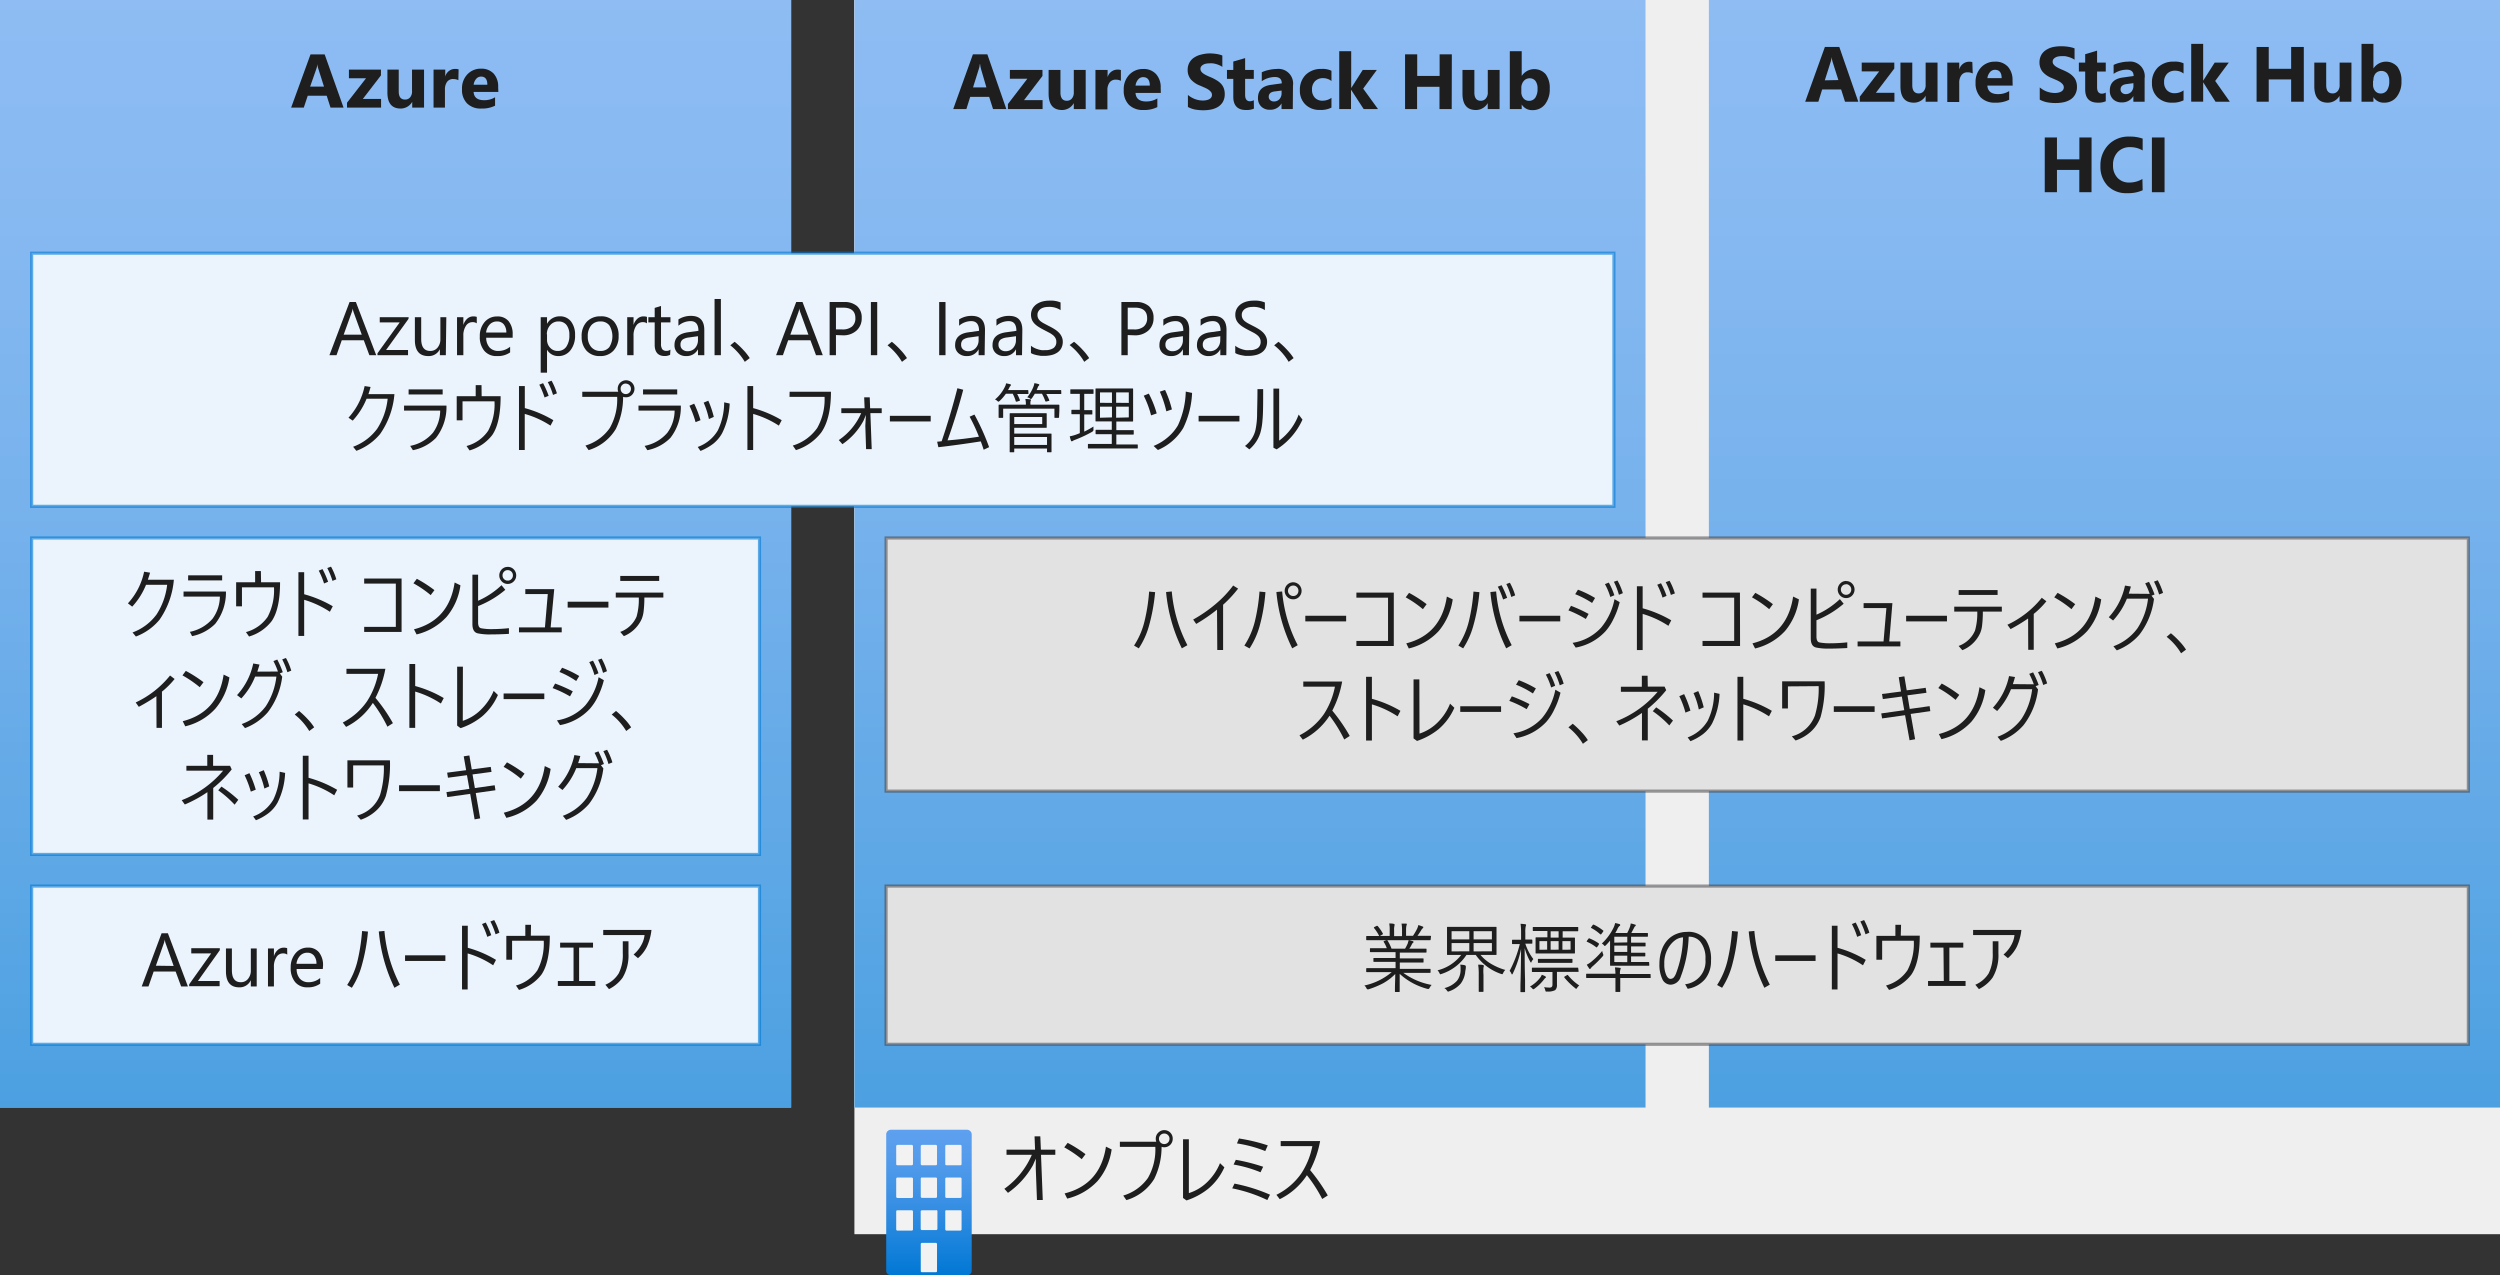 <svg xmlns="http://www.w3.org/2000/svg" xmlns:xlink="http://www.w3.org/1999/xlink" viewBox="0 0 395 201.5"><rect x="0" y="0" width="395" height="201.5" fill="#333333" stroke="none"/><defs><style>.cls-1{fill:#fff;}.cls-2,.cls-8{fill:#3c3c41;}.cls-2,.cls-6{opacity:0.08;}.cls-2,.cls-3,.cls-4,.cls-5,.cls-6,.cls-7,.cls-8,.cls-9{isolation:isolate;}.cls-3,.cls-4,.cls-5{opacity:0.7;}.cls-3{fill:url(#Degradado_sin_nombre);}.cls-4{fill:url(#Degradado_sin_nombre_2);}.cls-5{fill:url(#Degradado_sin_nombre_3);}.cls-6{fill:#0078d4;}.cls-7,.cls-9{fill:none;stroke-miterlimit:10;stroke-width:0.5px;}.cls-7{stroke:#0078d4;opacity:0.6;}.cls-8{opacity:0.15;}.cls-9{stroke:#3c3c41;opacity:0.5;}.cls-10{fill:url(#Degradado_sin_nombre_4);}.cls-11{fill:#f2f2f2;}.cls-12{fill:#1e1e1e;}</style><linearGradient id="Degradado_sin_nombre" x1="62.5" y1="201.89" x2="62.5" y2="26.89" gradientTransform="matrix(1, 0, 0, -1, 0, 201.89)" gradientUnits="userSpaceOnUse"><stop offset="0" stop-color="#5ea0ef"/><stop offset="0.18" stop-color="#559cec"/><stop offset="0.47" stop-color="#3c91e5"/><stop offset="0.84" stop-color="#1380da"/><stop offset="1" stop-color="#0078d4"/></linearGradient><linearGradient id="Degradado_sin_nombre_2" x1="197.5" y1="201.89" x2="197.5" y2="26.89" xlink:href="#Degradado_sin_nombre"/><linearGradient id="Degradado_sin_nombre_3" x1="332.5" y1="201.89" x2="332.5" y2="26.89" xlink:href="#Degradado_sin_nombre"/><linearGradient id="Degradado_sin_nombre_4" x1="146.77" y1="486.39" x2="146.77" y2="509.39" gradientTransform="translate(0 -307.89)" xlink:href="#Degradado_sin_nombre"/></defs><title>OJ105266023</title><g id="bg"><g id="Shapes"><rect class="cls-1" x="135" width="260" height="195"/><rect class="cls-2" x="135" width="260" height="195"/><rect class="cls-1" width="125" height="175"/><rect class="cls-3" width="125" height="175"/><rect class="cls-1" x="135" width="125" height="175"/><rect class="cls-4" x="135" width="125" height="175"/><rect class="cls-1" x="270" width="125" height="175"/><rect class="cls-5" x="270" width="125" height="175"/><rect class="cls-1" x="5" y="40" width="250" height="40"/><rect class="cls-6" x="5" y="40" width="250" height="40"/><rect class="cls-7" x="5" y="40" width="250" height="40"/><rect class="cls-1" x="140" y="85" width="250" height="40"/><rect class="cls-8" x="140" y="85" width="250" height="40"/><rect class="cls-9" x="140" y="85" width="250" height="40"/><rect class="cls-1" x="5" y="85" width="115" height="50"/><rect class="cls-6" x="5" y="85" width="115" height="50"/><rect class="cls-7" x="5" y="85" width="115" height="50"/><rect class="cls-1" x="5" y="140" width="115" height="25"/><rect class="cls-6" x="5" y="140" width="115" height="25"/><rect class="cls-7" x="5" y="140" width="115" height="25"/><rect class="cls-1" x="140" y="140" width="250" height="25"/><rect class="cls-8" x="140" y="140" width="250" height="25"/><rect class="cls-9" x="140" y="140" width="250" height="25"/><path class="cls-10" d="M153.53,179.27v21.46a.75.75,0,0,1-.74.77h-12a.75.75,0,0,1-.77-.74V179.27a.75.75,0,0,1,.74-.77h12a.75.75,0,0,1,.77.74Z"/><path id="a1bc77ea-5288-41a0-8f9a-2d282cf54a86" class="cls-11" d="M141.8,180.89h2.26a.21.21,0,0,1,.19.19v2.85a.19.19,0,0,1-.19.18H141.8a.18.18,0,0,1-.2-.16v-2.87A.2.2,0,0,1,141.8,180.89Zm3.87,0h2.19a.2.2,0,0,1,.19.19h0v2.85a.18.18,0,0,1-.18.18h-2.2a.18.18,0,0,1-.19-.17h0v-2.85a.2.2,0,0,1,.19-.19Zm3.87,0h2.19a.2.2,0,0,1,.2.19v2.85a.18.18,0,0,1-.18.18h-2.21a.18.18,0,0,1-.19-.17h0v-2.85a.2.2,0,0,1,.19-.19Zm-7.74,5.16h2.26a.2.2,0,0,1,.19.19h0v2.84a.19.19,0,0,1-.18.2H141.8a.2.2,0,0,1-.2-.2v-2.84a.19.19,0,0,1,.19-.19Zm3.87,0h2.19a.18.18,0,0,1,.19.17v0h0v2.84a.19.19,0,0,1-.18.2h-2.2a.19.19,0,0,1-.19-.19h0v-2.84a.18.18,0,0,1,.17-.19Zm3.87,0h2.19a.19.19,0,0,1,.2.18h0v2.84a.2.2,0,0,1-.2.2h-2.19a.19.19,0,0,1-.19-.19h0v-2.84a.18.18,0,0,1,.17-.19Zm-7.74,5.17h2.26a.2.2,0,0,1,.19.19h0v2.84a.21.21,0,0,1-.19.19H141.8a.2.2,0,0,1-.2-.19v-2.9a.2.2,0,0,1,.2-.13Zm3.87,0h2.19a.19.19,0,0,1,.25.1h0v2.84a.2.2,0,0,1-.19.19h-2.26a.18.18,0,0,1-.19-.17v0h0v-2.84a.18.18,0,0,1,.2-.1Zm0,5.15h2.19a.2.2,0,0,1,.19.19h0v4.26a.18.18,0,0,1-.17.19h-2.21a.18.18,0,0,1-.19-.17v-4.28a.2.2,0,0,1,.19-.19Zm3.87-5.15h2.19a.19.19,0,0,1,.2.18h0v2.84a.2.2,0,0,1-.2.19h-2.19a.2.2,0,0,1-.19-.19h0v-2.9a.18.18,0,0,1,.19-.13Z"/></g><path class="cls-12" d="M54.28,17H52.22l-.6-1.87h-3L48,17H46l3.06-8.4H51.3Zm-3.09-3.32-.9-2.83a2.76,2.76,0,0,1-.14-.75h0a3.06,3.06,0,0,1-.15.73l-1,2.85Z"/><path class="cls-12" d="M60.21,17H54.83v-.77l3-3.86h-2.7V11h5.06v.91l-2.86,3.72h2.88Z"/><path class="cls-12" d="M67,17H65.13v-.91h0a2.1,2.1,0,0,1-1.83,1.06c-1.39,0-2.09-.85-2.09-2.53V11H63v3.46c0,.84.33,1.27,1,1.27a1,1,0,0,0,.8-.35,1.43,1.43,0,0,0,.3-1V11H67Z"/><path class="cls-12" d="M72.42,12.67a1.75,1.75,0,0,0-.78-.18,1.14,1.14,0,0,0-1,.44,2,2,0,0,0-.34,1.2V17H68.5V11h1.85v1.11h0A1.6,1.6,0,0,1,72,10.89a1.43,1.43,0,0,1,.46.07Z"/><path class="cls-12" d="M78.74,14.53H74.83c.06.87.61,1.3,1.65,1.3a3.22,3.22,0,0,0,1.74-.46V16.7a4.53,4.53,0,0,1-2.17.45,3,3,0,0,1-2.25-.81,3,3,0,0,1-.8-2.25,3.18,3.18,0,0,1,.86-2.36A2.87,2.87,0,0,1,76,10.85a2.63,2.63,0,0,1,2,.78,3,3,0,0,1,.71,2.12ZM77,13.39c0-.86-.33-1.29-1-1.29a1,1,0,0,0-.77.37,1.65,1.65,0,0,0-.39.92Z"/></g><g id="txt"><path class="cls-12" d="M293.61,16.07h-2.1l-.61-1.93h-3l-.6,1.93h-2.08l3.11-8.65h2.28Zm-3.15-3.42-.92-2.91A4.41,4.41,0,0,1,289.4,9h0a3.3,3.3,0,0,1-.15.76l-.93,2.93Z"/><path class="cls-12" d="M299.32,16.07h-5.48v-.79l3.07-4h-2.76V9.89h5.15v.94l-2.91,3.83h2.93Z"/><path class="cls-12" d="M306.13,16.07h-1.88v-.94h0a2.1,2.1,0,0,1-1.86,1.09c-1.42,0-2.12-.87-2.12-2.6V9.89h1.87v3.56c0,.87.35,1.31,1,1.31a1,1,0,0,0,.81-.36,1.46,1.46,0,0,0,.3-1V9.89h1.88Z"/><path class="cls-12" d="M311.69,11.61a1.65,1.65,0,0,0-.79-.18,1.14,1.14,0,0,0-1,.45,2,2,0,0,0-.34,1.24v3h-1.89V9.89h1.89V11h0a1.62,1.62,0,0,1,1.61-1.25,1.14,1.14,0,0,1,.46.07Z"/><path class="cls-12" d="M318,13.52h-4c.07.9.62,1.35,1.68,1.35a3.26,3.26,0,0,0,1.77-.48v1.37a4.58,4.58,0,0,1-2.2.46,3.1,3.1,0,0,1-2.3-.83,3.16,3.16,0,0,1-.81-2.31,3.32,3.32,0,0,1,.88-2.44,2.92,2.92,0,0,1,2.17-.9,2.64,2.64,0,0,1,2.06.8,3.12,3.12,0,0,1,.73,2.18Zm-1.74-1.17c0-.88-.36-1.32-1.06-1.32a1,1,0,0,0-.79.38,1.75,1.75,0,0,0-.4.94Z"/><path class="cls-12" d="M322.28,15.74V13.81a3.8,3.8,0,0,0,1.13.66,3.7,3.7,0,0,0,1.22.22,2.41,2.41,0,0,0,.64-.07,1.32,1.32,0,0,0,.45-.18.8.8,0,0,0,.27-.28.7.7,0,0,0,.09-.35.77.77,0,0,0-.14-.45,2,2,0,0,0-.39-.37,4,4,0,0,0-.59-.32l-.73-.32a3.7,3.7,0,0,1-1.49-1,2.28,2.28,0,0,1-.5-1.47,2.38,2.38,0,0,1,.27-1.17,2.21,2.21,0,0,1,.73-.79,3.35,3.35,0,0,1,1.07-.47,6,6,0,0,1,1.29-.14,7,7,0,0,1,1.18.08,4.56,4.56,0,0,1,1,.25v1.8a2.37,2.37,0,0,0-.47-.26,3.24,3.24,0,0,0-.52-.19,5,5,0,0,0-.53-.12l-.5,0a2.77,2.77,0,0,0-.6.06,1.32,1.32,0,0,0-.45.18,1,1,0,0,0-.29.27.65.65,0,0,0-.1.36.71.71,0,0,0,.11.39,1.65,1.65,0,0,0,.32.33,3.83,3.83,0,0,0,.51.3c.2.1.42.2.67.3a7.88,7.88,0,0,1,.92.46,3.07,3.07,0,0,1,.7.56,2,2,0,0,1,.45.7,2.56,2.56,0,0,1,.16.92,2.36,2.36,0,0,1-.28,1.21,2.16,2.16,0,0,1-.73.8,3.27,3.27,0,0,1-1.08.44,6.1,6.1,0,0,1-1.3.13,7.18,7.18,0,0,1-1.34-.12A4.06,4.06,0,0,1,322.28,15.74Z"/><path class="cls-12" d="M332.71,16a2.88,2.88,0,0,1-1.25.22c-1.33,0-2-.7-2-2.09V11.3h-1V9.89h1V8.56L331.34,8V9.89h1.37V11.3h-1.37v2.5c0,.64.25,1,.76,1a1.31,1.31,0,0,0,.61-.17Z"/><path class="cls-12" d="M338.85,16.07h-1.78v-.89h0a2,2,0,0,1-1.81,1,1.88,1.88,0,0,1-1.4-.51,1.83,1.83,0,0,1-.51-1.36q0-1.8,2.1-2.07l1.66-.23c0-.67-.36-1-1.09-1a3.68,3.68,0,0,0-2.07.66V10.26A4.23,4.23,0,0,1,335,9.9a5.27,5.27,0,0,1,1.24-.16,2.32,2.32,0,0,1,2.61,2.64Zm-1.77-2.51v-.42l-1.11.15c-.61.08-.92.36-.92.84a.7.7,0,0,0,.23.53.83.83,0,0,0,.6.21,1.16,1.16,0,0,0,.87-.37A1.37,1.37,0,0,0,337.08,13.56Z"/><path class="cls-12" d="M345,15.85a3.78,3.78,0,0,1-1.84.37,3.12,3.12,0,0,1-2.28-.86,3,3,0,0,1-.87-2.23,3.28,3.28,0,0,1,.94-2.48,3.43,3.43,0,0,1,2.49-.91A3.19,3.19,0,0,1,345,10v1.62a2.11,2.11,0,0,0-1.32-.45,1.72,1.72,0,0,0-1.28.48,1.79,1.79,0,0,0-.47,1.33,1.77,1.77,0,0,0,.45,1.28,1.66,1.66,0,0,0,1.24.47,2.46,2.46,0,0,0,1.38-.45Z"/><path class="cls-12" d="M352.31,16.07h-2.26L348.1,13h0v3.06h-1.89V6.93h1.89v5.82h0l1.82-2.86h2.23L350,12.79Z"/><path class="cls-12" d="M364,16.07H362V12.55h-3.54v3.52h-1.92V7.42h1.92v3.45H362V7.42H364Z"/><path class="cls-12" d="M371.52,16.07h-1.87v-.94h0a2.13,2.13,0,0,1-1.87,1.09c-1.41,0-2.12-.87-2.12-2.6V9.89h1.88v3.56c0,.87.34,1.31,1,1.31a1,1,0,0,0,.81-.36,1.41,1.41,0,0,0,.31-1V9.89h1.87Z"/><path class="cls-12" d="M375,15.35h0v.72h-1.88V6.93H375v3.89h0a2.39,2.39,0,0,1,3.8-.26,3.62,3.62,0,0,1,.63,2.25,3.81,3.81,0,0,1-.74,2.47,2.41,2.41,0,0,1-2,.94A1.9,1.9,0,0,1,375,15.35Zm-.06-2.6v.63a1.49,1.49,0,0,0,.34,1,1.11,1.11,0,0,0,.87.39,1.17,1.17,0,0,0,1-.5,2.44,2.44,0,0,0,.35-1.43,1.94,1.94,0,0,0-.32-1.2,1.12,1.12,0,0,0-.93-.43,1.19,1.19,0,0,0-.94.43A1.7,1.7,0,0,0,375,12.75Z"/><path class="cls-12" d="M330.46,30.37h-1.93V26.85H325v3.52h-1.93V21.72H325v3.45h3.54V21.72h1.93Z"/><path class="cls-12" d="M338.54,30.06a5.55,5.55,0,0,1-2.45.46A4.08,4.08,0,0,1,333,29.35a4.32,4.32,0,0,1-1.13-3.12,4.61,4.61,0,0,1,1.27-3.36,4.4,4.4,0,0,1,3.29-1.29,6,6,0,0,1,2.11.32v1.87a3.8,3.8,0,0,0-2-.52,2.58,2.58,0,0,0-1.94.77,2.87,2.87,0,0,0-.74,2.07,2.77,2.77,0,0,0,.7,2,2.43,2.43,0,0,0,1.87.75,4,4,0,0,0,2.07-.56Z"/><path class="cls-12" d="M342,30.37H340V21.72H342Z"/><path class="cls-12" d="M159,17.23h-2.1l-.61-1.92h-3l-.6,1.92h-2.08l3.11-8.65H156Zm-3.15-3.42L155,10.9a4.46,4.46,0,0,1-.14-.77h-.05a3.32,3.32,0,0,1-.15.75l-.92,2.93Z"/><path class="cls-12" d="M164.73,17.23h-5.48v-.79l3.07-4h-2.76V11.05h5.15V12l-2.91,3.82h2.93Z"/><path class="cls-12" d="M171.54,17.23h-1.88v-.94h0a2.1,2.1,0,0,1-1.86,1.09c-1.42,0-2.12-.87-2.12-2.6V11.05h1.87v3.56c0,.88.35,1.31,1,1.31a1,1,0,0,0,.81-.36,1.46,1.46,0,0,0,.3-1V11.05h1.88Z"/><path class="cls-12" d="M177.1,12.77a1.65,1.65,0,0,0-.79-.18,1.14,1.14,0,0,0-1,.45,2,2,0,0,0-.34,1.24v3h-1.89V11.05H175V12.2h0A1.62,1.62,0,0,1,176.64,11a1.14,1.14,0,0,1,.46.07Z"/><path class="cls-12" d="M183.41,14.68h-4c.07.9.62,1.35,1.68,1.35a3.26,3.26,0,0,0,1.77-.48v1.37a4.58,4.58,0,0,1-2.2.46,3.1,3.1,0,0,1-2.3-.83,3.16,3.16,0,0,1-.81-2.31,3.32,3.32,0,0,1,.88-2.44,2.92,2.92,0,0,1,2.17-.9,2.62,2.62,0,0,1,2.06.81,3.08,3.08,0,0,1,.73,2.17Zm-1.74-1.16c0-.89-.36-1.33-1.06-1.33a1,1,0,0,0-.79.38,1.75,1.75,0,0,0-.4.95Z"/><path class="cls-12" d="M187.69,16.9V15a3.8,3.8,0,0,0,1.13.66,3.46,3.46,0,0,0,1.22.22,2.41,2.41,0,0,0,.64-.07,1.32,1.32,0,0,0,.45-.18.8.8,0,0,0,.27-.28.7.7,0,0,0,.09-.35.8.8,0,0,0-.14-.45,2,2,0,0,0-.39-.37,4,4,0,0,0-.59-.32l-.73-.32a3.7,3.7,0,0,1-1.49-1,2.28,2.28,0,0,1-.5-1.47,2.34,2.34,0,0,1,.27-1.16,2.24,2.24,0,0,1,.73-.8,3.35,3.35,0,0,1,1.07-.47A6,6,0,0,1,191,8.44a7,7,0,0,1,1.18.08,4.56,4.56,0,0,1,.95.25v1.8a2.37,2.37,0,0,0-.47-.26,3.24,3.24,0,0,0-.52-.19,3.33,3.33,0,0,0-.53-.11,3,3,0,0,0-.5,0,2.77,2.77,0,0,0-.6.06,1.32,1.32,0,0,0-.45.18,1,1,0,0,0-.29.27.65.65,0,0,0-.1.36.71.71,0,0,0,.11.39,1.42,1.42,0,0,0,.32.33,3.83,3.83,0,0,0,.51.3c.2.1.42.2.67.3a6.56,6.56,0,0,1,.92.47,3.05,3.05,0,0,1,.71.55,2.13,2.13,0,0,1,.44.7,2.56,2.56,0,0,1,.16.92,2.46,2.46,0,0,1-.27,1.21,2.28,2.28,0,0,1-.74.8,3.27,3.27,0,0,1-1.08.44,6.1,6.1,0,0,1-1.3.13,7.18,7.18,0,0,1-1.34-.12A4.06,4.06,0,0,1,187.69,16.9Z"/><path class="cls-12" d="M198.12,17.16a2.76,2.76,0,0,1-1.26.22c-1.32,0-2-.7-2-2.09V12.46h-1V11.05h1V9.72l1.87-.54v1.87h1.37v1.41h-1.37V15c0,.64.25,1,.76,1a1.31,1.31,0,0,0,.61-.17Z"/><path class="cls-12" d="M204.26,17.23h-1.78v-.89h0a2,2,0,0,1-1.81,1,1.88,1.88,0,0,1-1.4-.51,1.83,1.83,0,0,1-.51-1.36q0-1.8,2.1-2.07l1.66-.23c0-.67-.36-1-1.09-1a3.68,3.68,0,0,0-2.07.66V11.42a4.66,4.66,0,0,1,1.08-.36,5.86,5.86,0,0,1,1.24-.16,2.32,2.32,0,0,1,2.61,2.64Zm-1.77-2.51v-.41l-1.11.14c-.61.08-.92.36-.92.84a.69.69,0,0,0,.23.53.83.83,0,0,0,.6.21,1.13,1.13,0,0,0,.87-.37A1.37,1.37,0,0,0,202.49,14.72Z"/><path class="cls-12" d="M210.37,17a3.67,3.67,0,0,1-1.84.37,3.12,3.12,0,0,1-2.28-.86,3,3,0,0,1-.87-2.23,3.32,3.32,0,0,1,.94-2.48,3.43,3.43,0,0,1,2.49-.91,3.19,3.19,0,0,1,1.56.29v1.62a2.11,2.11,0,0,0-1.32-.45,1.72,1.72,0,0,0-1.28.48,1.79,1.79,0,0,0-.47,1.33,1.77,1.77,0,0,0,.45,1.28,1.62,1.62,0,0,0,1.24.47,2.46,2.46,0,0,0,1.38-.45Z"/><path class="cls-12" d="M217.72,17.23h-2.26l-2-3.06h0v3.06H211.6V8.09h1.89v5.82h0l1.82-2.86h2.23L215.38,14Z"/><path class="cls-12" d="M229.37,17.23h-1.93V13.71H223.9v3.52H222V8.58h1.92V12h3.54V8.58h1.93Z"/><path class="cls-12" d="M236.93,17.23h-1.87v-.94h0a2.13,2.13,0,0,1-1.87,1.09c-1.41,0-2.12-.87-2.12-2.6V11.05h1.88v3.56c0,.88.34,1.31,1,1.31a1,1,0,0,0,.81-.36,1.41,1.41,0,0,0,.31-1V11.05h1.87Z"/><path class="cls-12" d="M240.43,16.51h0v.72h-1.88V8.09h1.88V12h0a2.39,2.39,0,0,1,3.8-.26,3.62,3.62,0,0,1,.63,2.25,3.86,3.86,0,0,1-.74,2.48,2.42,2.42,0,0,1-2,.93A1.9,1.9,0,0,1,240.43,16.51Zm-.06-2.6v.63a1.49,1.49,0,0,0,.34,1,1.11,1.11,0,0,0,.87.39,1.17,1.17,0,0,0,1-.5,2.44,2.44,0,0,0,.35-1.43,1.94,1.94,0,0,0-.32-1.2,1.12,1.12,0,0,0-.93-.43,1.19,1.19,0,0,0-.93.43A1.65,1.65,0,0,0,240.37,13.91Z"/><path class="cls-12" d="M59.44,56.12H58.36l-.88-2.36H54l-.83,2.36H52.05l3.18-8.4h1Zm-2.28-3.24-1.3-3.58a3.65,3.65,0,0,1-.13-.56h0a2.67,2.67,0,0,1-.14.56l-1.29,3.58Z"/><path class="cls-12" d="M64.54,50.39,61,55.3h3.47v.82H59.64v-.3l3.51-4.88H60v-.82h4.57Z"/><path class="cls-12" d="M70.44,56.12H69.5v-.95h0a1.93,1.93,0,0,1-1.83,1.09c-1.41,0-2.12-.85-2.12-2.56V50.12h1v3.43c0,1.27.48,1.9,1.43,1.9a1.44,1.44,0,0,0,1.15-.52,2,2,0,0,0,.45-1.35V50.12h.94Z"/><path class="cls-12" d="M75.33,51.09a1.11,1.11,0,0,0-.71-.19,1.2,1.2,0,0,0-1,.58,2.7,2.7,0,0,0-.41,1.58v3.06h-1v-6h1v1.23h0a2.15,2.15,0,0,1,.62-1,1.4,1.4,0,0,1,.94-.36,1.62,1.62,0,0,1,.56.08Z"/><path class="cls-12" d="M81,53.36H76.82a2.3,2.3,0,0,0,.54,1.55,1.82,1.82,0,0,0,1.4.54,2.88,2.88,0,0,0,1.84-.67v.9a3.37,3.37,0,0,1-2.07.58,2.47,2.47,0,0,1-2-.82,3.35,3.35,0,0,1-.72-2.3,3.32,3.32,0,0,1,.78-2.28A2.52,2.52,0,0,1,78.57,50a2.2,2.2,0,0,1,1.8.76A3.17,3.17,0,0,1,81,52.85Zm-1-.82a2,2,0,0,0-.4-1.29,1.34,1.34,0,0,0-1.09-.46,1.56,1.56,0,0,0-1.14.48,2.23,2.23,0,0,0-.57,1.27Z"/><path class="cls-12" d="M86.43,55.25h0v3.63h-1V50.12h1v1.05h0a2.24,2.24,0,0,1,2-1.19,2.15,2.15,0,0,1,1.78.8,3.37,3.37,0,0,1,.65,2.16,3.69,3.69,0,0,1-.73,2.41,2.38,2.38,0,0,1-2,.91A2,2,0,0,1,86.43,55.25Zm0-2.42v.84a1.79,1.79,0,0,0,.48,1.26,1.56,1.56,0,0,0,1.21.52,1.59,1.59,0,0,0,1.36-.67,3.12,3.12,0,0,0,.48-1.86,2.48,2.48,0,0,0-.45-1.57,1.54,1.54,0,0,0-1.24-.56,1.66,1.66,0,0,0-1.33.58A2.13,2.13,0,0,0,86.4,52.83Z"/><path class="cls-12" d="M94.78,56.26a2.76,2.76,0,0,1-2.1-.84,3.16,3.16,0,0,1-.78-2.23,3.23,3.23,0,0,1,.82-2.36,2.89,2.89,0,0,1,2.2-.85A2.62,2.62,0,0,1,97,50.8a3.29,3.29,0,0,1,.74,2.29,3.21,3.21,0,0,1-.8,2.3A2.77,2.77,0,0,1,94.78,56.26Zm.07-5.47a1.81,1.81,0,0,0-1.45.63,2.61,2.61,0,0,0-.53,1.73,2.46,2.46,0,0,0,.54,1.68,1.82,1.82,0,0,0,1.44.62,1.73,1.73,0,0,0,1.42-.6,3.28,3.28,0,0,0,0-3.45A1.71,1.71,0,0,0,94.85,50.79Z"/><path class="cls-12" d="M102.22,51.09a1.11,1.11,0,0,0-.71-.19,1.2,1.2,0,0,0-1,.58,2.7,2.7,0,0,0-.41,1.58v3.06h-1v-6h1v1.23h0a2.15,2.15,0,0,1,.62-1,1.4,1.4,0,0,1,.94-.36,1.62,1.62,0,0,1,.56.08Z"/><path class="cls-12" d="M105.88,56.06a1.82,1.82,0,0,1-.88.19c-1,0-1.56-.59-1.56-1.76V50.94h-1v-.82h1V48.65l1-.31v1.78h1.49v.82h-1.49v3.38a1.45,1.45,0,0,0,.2.86.82.82,0,0,0,.67.26,1,1,0,0,0,.62-.2Z"/><path class="cls-12" d="M111.28,56.12h-1v-.94h0a2,2,0,0,1-1.82,1.08,1.94,1.94,0,0,1-1.39-.48,1.65,1.65,0,0,1-.5-1.26c0-1.12.66-1.77,2-2l1.78-.25c0-1-.41-1.53-1.22-1.53a2.91,2.91,0,0,0-1.94.73v-1a3.61,3.61,0,0,1,2-.56c1.39,0,2.09.74,2.09,2.24Zm-1-3-1.43.2a2.3,2.3,0,0,0-1,.33,1,1,0,0,0-.33.84.9.9,0,0,0,.31.72,1.15,1.15,0,0,0,.82.28,1.54,1.54,0,0,0,1.17-.5,1.83,1.83,0,0,0,.46-1.27Z"/><path class="cls-12" d="M113.9,56.12h-1V47.24h1Z"/><path class="cls-12" d="M116.07,54a12,12,0,0,1,1.39,1.31,8.39,8.39,0,0,1,1,1.27l-.78.59a9.78,9.78,0,0,0-2.29-2.61Z"/><path class="cls-12" d="M130,56.12h-1.07l-.88-2.36h-3.52l-.83,2.36h-1.08l3.18-8.4h1Zm-2.27-3.24-1.3-3.58a2.75,2.75,0,0,1-.13-.56h0a3.49,3.49,0,0,1-.14.56l-1.29,3.58Z"/><path class="cls-12" d="M132.08,52.94v3.18h-1v-8.4h2.28a3,3,0,0,1,2.06.65,2.36,2.36,0,0,1,.73,1.85,2.57,2.57,0,0,1-.81,2,3.07,3.07,0,0,1-2.2.76Zm0-4.33v3.44h1a2.28,2.28,0,0,0,1.54-.46,1.67,1.67,0,0,0,.53-1.32c0-1.11-.65-1.66-1.95-1.66Z"/><path class="cls-12" d="M138.6,56.12h-1v-8.4h1Z"/><path class="cls-12" d="M140.91,54a12,12,0,0,1,1.39,1.31,8.39,8.39,0,0,1,1,1.27l-.79.59a9.57,9.57,0,0,0-2.28-2.61Z"/><path class="cls-12" d="M149.39,56.12h-1v-8.4h1Z"/><path class="cls-12" d="M155.57,56.12h-.95v-.94h0a2,2,0,0,1-1.83,1.08,1.9,1.9,0,0,1-1.38-.48,1.61,1.61,0,0,1-.5-1.26q0-1.68,2-2l1.78-.25c0-1-.41-1.53-1.22-1.53a2.89,2.89,0,0,0-1.93.73v-1a3.58,3.58,0,0,1,2-.56c1.39,0,2.09.74,2.09,2.24Zm-.95-3-1.43.2a2.3,2.3,0,0,0-1,.33,1,1,0,0,0-.33.84.9.9,0,0,0,.31.72,1.17,1.17,0,0,0,.82.28,1.54,1.54,0,0,0,1.17-.5,1.79,1.79,0,0,0,.46-1.27Z"/><path class="cls-12" d="M161.48,56.12h-.95v-.94h0a2,2,0,0,1-1.82,1.08,1.92,1.92,0,0,1-1.39-.48,1.65,1.65,0,0,1-.5-1.26c0-1.12.65-1.77,2-2l1.77-.25c0-1-.4-1.53-1.22-1.53a2.89,2.89,0,0,0-1.93.73v-1a3.58,3.58,0,0,1,2-.56c1.4,0,2.09.74,2.09,2.24Zm-.95-3-1.43.2a2.2,2.2,0,0,0-1,.33,1,1,0,0,0-.34.84.93.93,0,0,0,.31.72,1.18,1.18,0,0,0,.83.28,1.51,1.51,0,0,0,1.16-.5,1.79,1.79,0,0,0,.46-1.27Z"/><path class="cls-12" d="M162.89,55.78V54.62a2,2,0,0,0,.47.31,3.23,3.23,0,0,0,.58.24,3.39,3.39,0,0,0,.61.15,3,3,0,0,0,.57,0,2.24,2.24,0,0,0,1.34-.33,1.17,1.17,0,0,0,.44-1,1.1,1.1,0,0,0-.15-.59,1.45,1.45,0,0,0-.4-.46,3.68,3.68,0,0,0-.62-.4l-.77-.4c-.29-.15-.56-.3-.81-.46a3.38,3.38,0,0,1-.65-.5,2.06,2.06,0,0,1-.44-.62,2.1,2.1,0,0,1-.16-.82,2,2,0,0,1,.25-1,2.21,2.21,0,0,1,.66-.7,3,3,0,0,1,.92-.41,4.16,4.16,0,0,1,1.06-.13,4,4,0,0,1,1.78.29V49a3.21,3.21,0,0,0-1.88-.51,3.39,3.39,0,0,0-.64.06,2,2,0,0,0-.57.22,1.27,1.27,0,0,0-.4.4,1,1,0,0,0-.16.58,1.22,1.22,0,0,0,.12.56,1.54,1.54,0,0,0,.35.43,3.52,3.52,0,0,0,.57.37l.76.4c.3.15.58.3.85.47a3.82,3.82,0,0,1,.7.54,2.28,2.28,0,0,1,.47.66,1.89,1.89,0,0,1,.18.84,2.14,2.14,0,0,1-.24,1,1.9,1.9,0,0,1-.65.7,2.74,2.74,0,0,1-.94.39,5.06,5.06,0,0,1-1.12.12l-.49,0-.59-.1a4.74,4.74,0,0,1-.57-.15A1.93,1.93,0,0,1,162.89,55.78Z"/><path class="cls-12" d="M169.7,54a11.24,11.24,0,0,1,1.39,1.31,8.39,8.39,0,0,1,1,1.27l-.78.59A9.44,9.44,0,0,0,169,54.52Z"/><path class="cls-12" d="M178.18,52.94v3.18h-1v-8.4h2.28a3,3,0,0,1,2.07.65,2.39,2.39,0,0,1,.73,1.85,2.57,2.57,0,0,1-.81,2,3.1,3.1,0,0,1-2.2.76Zm0-4.33v3.44h1a2.25,2.25,0,0,0,1.54-.46,1.67,1.67,0,0,0,.53-1.32c0-1.11-.65-1.66-1.94-1.66Z"/><path class="cls-12" d="M187.85,56.12h-.95v-.94h0a2,2,0,0,1-1.83,1.08,1.9,1.9,0,0,1-1.38-.48,1.61,1.61,0,0,1-.5-1.26q0-1.68,2-2l1.78-.25c0-1-.41-1.53-1.22-1.53a2.91,2.91,0,0,0-1.94.73v-1a3.63,3.63,0,0,1,2-.56c1.39,0,2.09.74,2.09,2.24Zm-.95-3-1.43.2a2.3,2.3,0,0,0-1,.33,1,1,0,0,0-.33.84.9.9,0,0,0,.31.72,1.15,1.15,0,0,0,.82.28,1.54,1.54,0,0,0,1.17-.5,1.79,1.79,0,0,0,.46-1.27Z"/><path class="cls-12" d="M193.76,56.12h-.95v-.94h0A2,2,0,0,1,191,56.26a1.9,1.9,0,0,1-1.38-.48,1.65,1.65,0,0,1-.5-1.26q0-1.68,1.95-2l1.78-.25c0-1-.41-1.53-1.22-1.53a2.89,2.89,0,0,0-1.93.73v-1a3.58,3.58,0,0,1,2-.56c1.39,0,2.09.74,2.09,2.24Zm-.95-3-1.43.2a2.2,2.2,0,0,0-1,.33,1,1,0,0,0-.34.84.9.9,0,0,0,.31.72,1.18,1.18,0,0,0,.83.28,1.52,1.52,0,0,0,1.16-.5,1.79,1.79,0,0,0,.46-1.27Z"/><path class="cls-12" d="M195.17,55.78V54.62a2,2,0,0,0,.47.31,3.23,3.23,0,0,0,.58.24,3.39,3.39,0,0,0,.61.15,2.93,2.93,0,0,0,.57,0,2.24,2.24,0,0,0,1.34-.33,1.17,1.17,0,0,0,.44-1,1.1,1.1,0,0,0-.15-.59,1.45,1.45,0,0,0-.4-.46,3.68,3.68,0,0,0-.62-.4l-.77-.4c-.29-.15-.56-.3-.81-.46a3.38,3.38,0,0,1-.65-.5,2.06,2.06,0,0,1-.44-.62,1.94,1.94,0,0,1-.16-.82,1.9,1.9,0,0,1,.25-1,2.18,2.18,0,0,1,.65-.7,3,3,0,0,1,.93-.41,4.14,4.14,0,0,1,1.05-.13,4,4,0,0,1,1.79.29V49a3.23,3.23,0,0,0-1.88-.51,3.39,3.39,0,0,0-.64.06,2,2,0,0,0-.57.22,1.27,1.27,0,0,0-.4.4,1,1,0,0,0-.16.58,1.22,1.22,0,0,0,.12.56,1.38,1.38,0,0,0,.35.43,3.88,3.88,0,0,0,.56.37l.77.4c.3.15.58.3.85.47a3.82,3.82,0,0,1,.7.54,2.28,2.28,0,0,1,.47.66,1.89,1.89,0,0,1,.18.84,2.14,2.14,0,0,1-.24,1,2,2,0,0,1-.65.7,2.74,2.74,0,0,1-.94.39,5.06,5.06,0,0,1-1.12.12l-.49,0-.59-.1a4.74,4.74,0,0,1-.57-.15A1.93,1.93,0,0,1,195.17,55.78Z"/><path class="cls-12" d="M202,54a11.24,11.24,0,0,1,1.39,1.31,8.39,8.39,0,0,1,1,1.27l-.78.59a9.61,9.61,0,0,0-2.29-2.61Z"/><path class="cls-12" d="M57.92,63a11.36,11.36,0,0,1-2.19,3.46L55.06,66a10.62,10.62,0,0,0,2.55-5l.94.14c-.08.31-.19.69-.34,1.13h4.11a12.83,12.83,0,0,1-2.26,6.3,8.94,8.94,0,0,1-3.75,2.66l-.52-.64a8.29,8.29,0,0,0,3.8-2.84A10.84,10.84,0,0,0,61.25,63Z"/><path class="cls-12" d="M63.84,64.08h6.7a7.88,7.88,0,0,1-1.66,5.11,7,7,0,0,1-3.64,1.94l-.43-.68a6.28,6.28,0,0,0,3.59-2.07,6,6,0,0,0,1.15-3.5H63.84Zm.72-2.56h5.38v.81H64.56Z"/><path class="cls-12" d="M76.1,62.6h3q0,4.2-1.32,6.13a7,7,0,0,1-3.59,2.44l-.48-.7a6,6,0,0,0,3.42-2.41,8.88,8.88,0,0,0,1-4.65H73.08v3h-.92V62.6h3V60.85h.92Z"/><path class="cls-12" d="M82.91,65.4v5.7H82V61h.92v3.48a18.17,18.17,0,0,1,4.51,1.91l-.45.86A14.76,14.76,0,0,0,82.91,65.4Zm2.3-4.62.6-.24a15.84,15.84,0,0,1,.88,2l-.65.26A13.21,13.21,0,0,0,85.21,60.78Zm1.34-.41.6-.22a10.11,10.11,0,0,1,.84,2l-.61.25A11,11,0,0,0,86.55,60.37Z"/><path class="cls-12" d="M98.45,62.7a11.45,11.45,0,0,1-1.15,5.08A7.57,7.57,0,0,1,93,71.12l-.5-.72a7.22,7.22,0,0,0,3.85-2.78,9.09,9.09,0,0,0,1.16-4.92H92v-.81h5.68a1.13,1.13,0,0,1-.08-.47,1.32,1.32,0,0,1,2.3-.9,1.36,1.36,0,0,1-.09,1.91,1.27,1.27,0,0,1-.89.34A1.2,1.2,0,0,1,98.45,62.7Zm.42-2.1a.8.8,0,0,0-.81.82.82.82,0,0,0,.26.63A.82.82,0,0,0,99.48,62a.84.84,0,0,0,.21-.57.82.82,0,0,0-.82-.82Z"/><path class="cls-12" d="M100.88,64.08h6.69a7.88,7.88,0,0,1-1.65,5.11,7,7,0,0,1-3.64,1.94l-.43-.68a6.31,6.31,0,0,0,3.59-2.07,6,6,0,0,0,1.15-3.5h-5.71Zm.72-2.56H107v.81H101.6Z"/><path class="cls-12" d="M108.93,64.11l.75-.33a16.26,16.26,0,0,1,1,2.61l-.78.31A15.88,15.88,0,0,0,108.93,64.11Zm1.31,6.51A6.06,6.06,0,0,0,113.42,68a10.3,10.3,0,0,0,1-4.43l.87.19a11.61,11.61,0,0,1-1.19,4.68,5.63,5.63,0,0,1-1.42,1.68,8.89,8.89,0,0,1-2,1.13Zm.93-7,.74-.31a14.88,14.88,0,0,1,.87,2.56l-.77.34A12.92,12.92,0,0,0,111.17,63.6Z"/><path class="cls-12" d="M119,65.4v5.7h-.91V61H119v3.48a18,18,0,0,1,4.51,1.91l-.45.86A14.76,14.76,0,0,0,119,65.4Z"/><path class="cls-12" d="M124.76,61.89h6.53c0,2.87-.53,5-1.53,6.44a8.14,8.14,0,0,1-4,2.79l-.5-.72a7.24,7.24,0,0,0,3.86-2.78,9.18,9.18,0,0,0,1.16-4.92h-5.54Z"/><path class="cls-12" d="M136.07,65.27h-3.14v-.76h3.68l-.07-1.73h.88l.06,1.73h1.83v.76h-1.79l.21,5.69h-.89l-.12-3.68.09-1.72-.37.9a10.49,10.49,0,0,1-3.34,3.72l-.57-.65A9.91,9.91,0,0,0,136.07,65.27Z"/><path class="cls-12" d="M140.6,65.7h6.45v.89H140.6Z"/><path class="cls-12" d="M154.67,69a26.52,26.52,0,0,0-1.47-3.16l.76-.34a36.53,36.53,0,0,1,2.32,5.15l-.86.41c-.15-.47-.3-.91-.46-1.32q-3.56.56-6.7.92l-.19-.87.71-.07q1.42-4.19,2.49-8.38l.92.24q-1,3.84-2.48,8C151.44,69.45,153.09,69.24,154.67,69Z"/><path class="cls-12" d="M162.5,62.16c0,.06,0,.09-.1.09l-1.27,0h-.42a7.05,7.05,0,0,1,.45,1s0,0,0,0,0,.07-.12.09l-.36.12-.12,0s-.06,0-.08-.09a6,6,0,0,0-.47-1.16h-1.08a7,7,0,0,1-1,1.15c-.09.07-.14.11-.17.11a.4.4,0,0,1-.17-.11,1.33,1.33,0,0,0-.38-.24,6,6,0,0,0,1.59-2.06,1.28,1.28,0,0,0,.15-.49,5.42,5.42,0,0,1,.65.14q.12,0,.12.12a.21.21,0,0,1-.07.15.91.91,0,0,0-.19.3l-.1.19a1,1,0,0,0-.09.16h1.83l1.27,0c.07,0,.1,0,.1.09Zm4.83,3.76a.09.09,0,0,1-.1.1h-.54c-.06,0-.09,0-.09-.1V64.57h-8.1v1.35c0,.07,0,.1-.09.1h-.54c-.06,0-.09,0-.09-.1l0-1.07v-.31l0-.5c0-.06,0-.1.09-.1l1.65,0h2.57a3.56,3.56,0,0,0-.09-.9,4.06,4.06,0,0,1,.75.06c.09,0,.14,0,.14.09a.53.53,0,0,1-.07.22,1.76,1.76,0,0,0,0,.53h2.8l1.66,0a.09.09,0,0,1,.1.1l0,.45v.36Zm-1.19,5.44c0,.06,0,.1-.09.1h-.53c-.06,0-.09,0-.09-.1v-.49h-5.18v.5c0,.06,0,.09-.1.09h-.52c-.07,0-.1,0-.1-.09l0-1.41V66.82l0-1.43c0-.07,0-.1.1-.1l1.65,0h2.46l1.55,0c.06,0,.09,0,.09.1l0,.79v.53l0,.8c0,.06,0,.08-.09.08l-1.55,0h-3.49v.92h4.1l1.7,0c.06,0,.09,0,.09.1l0,.93v1ZM164.67,67V65.89h-4.42V67Zm.76,3.3V69.05h-5.18V70.3Zm2.26-8.14a.08.08,0,0,1-.09.09l-1.47,0h-.82a7.18,7.18,0,0,1,.49,1l0,0s0,.07-.12.1l-.34.09-.11,0s-.06,0-.08-.08a7.45,7.45,0,0,0-.52-1.15h-1.13c-.1.17-.25.41-.45.7-.08.09-.13.14-.16.14a.57.57,0,0,1-.19-.11,1.31,1.31,0,0,0-.4-.17,6.22,6.22,0,0,0,1-1.71,2.58,2.58,0,0,0,.13-.52,3.66,3.66,0,0,1,.63.14c.1,0,.15.07.15.13a.21.21,0,0,1-.09.14.9.9,0,0,0-.18.33l-.15.35h2.32l1.47,0a.08.08,0,0,1,.09.09Z"/><path class="cls-12" d="M172.77,67.39a3,3,0,0,0,0,.46c0,.06,0,.1,0,.12s-.07.17-.2.25a20.62,20.62,0,0,1-2.65,1.25,2.26,2.26,0,0,0-.42.19.27.27,0,0,1-.16.07s-.09,0-.12-.1a4.31,4.31,0,0,1-.2-.69,6.47,6.47,0,0,0,1.08-.3l.51-.2v-3h-.19l-1.05,0c-.06,0-.09,0-.09-.1v-.5a.08.08,0,0,1,.09-.09l1.05,0h.19V62.23h-.27l-1.15,0c-.06,0-.08,0-.08-.1v-.52c0-.06,0-.09.08-.09l1.15,0h1.21l1.14,0a.08.08,0,0,1,.09.09v.52c0,.06,0,.1-.09.1l-1.14,0h-.24V64.8h.14l1.06,0s.08,0,.08.09v.5c0,.07,0,.1-.08.1l-1.06,0h-.14v2.71A14.83,14.83,0,0,0,172.77,67.39Zm7,3.37c0,.07,0,.1-.08.1l-1.69,0h-4.34l-1.68,0c-.06,0-.09,0-.09-.1v-.53a.08.08,0,0,1,.09-.09l1.68,0h2V68.6h-.91l-1.56,0c-.06,0-.09,0-.09-.1V68a.08.08,0,0,1,.09-.09l1.56,0h.91V66.58h-.91l-1.56,0c-.07,0-.1,0-.1-.08l0-1.33V62.77l0-1.29c0-.07,0-.1.1-.1l1.56,0h2.63l1.56,0c.06,0,.09,0,.09.1l0,1.29v2.42l0,1.33s0,.08-.09.08l-1.56,0h-1v1.36h1.1l1.55,0c.07,0,.1,0,.1.09v.52a.09.09,0,0,1-.1.1l-1.55,0h-1.1v1.56H178l1.69,0c.05,0,.08,0,.08.09Zm-4.08-7.1V62H173.8v1.64Zm0,2.29v-1.7H173.8V66Zm2.66-2.29V62h-2v1.64Zm0,2.29v-1.7h-2V66Z"/><path class="cls-12" d="M180.71,62.52l.8-.33a16,16,0,0,1,1.25,3.13l-.89.31A15.33,15.33,0,0,0,180.71,62.52Zm1.56,7.94A8.19,8.19,0,0,0,184.62,69a7.09,7.09,0,0,0,1.51-1.83,13.5,13.5,0,0,0,1.22-5.3l1,.21a14,14,0,0,1-1.4,5.55,8.55,8.55,0,0,1-4,3.47Zm1-8.58.81-.27a16,16,0,0,1,1.08,3.08l-.88.3A16.58,16.58,0,0,0,183.25,61.88Z"/><path class="cls-12" d="M189.38,65.7h6.45v.89h-6.45Z"/><path class="cls-12" d="M199.58,61.48c0,2.28,0,3.92-.11,4.93a9.42,9.42,0,0,1-.34,2A5.61,5.61,0,0,1,197.4,71l-.69-.54a4.5,4.5,0,0,0,1.62-2.38,12.16,12.16,0,0,0,.29-2.47c0-.89.06-2.26.06-4.13Zm2.53,8.14a9,9,0,0,0,3.08-4.12l.6.8a10.81,10.81,0,0,1-4.08,4.7l-.51-.26V61.4h.91Z"/><path class="cls-12" d="M179.18,102a12.18,12.18,0,0,0,1.65-3.83,28.1,28.1,0,0,0,.73-4.7l.95.09a29.77,29.77,0,0,1-1,5.43,12.49,12.49,0,0,1-1.58,3.45Zm5.06-8.46.9-.09a22.62,22.62,0,0,0,2.47,8.49l-.88.5A25.5,25.5,0,0,1,184.24,93.53Z"/><path class="cls-12" d="M192.29,96.32A26.27,26.27,0,0,1,189,98.58l-.48-.69a22.25,22.25,0,0,0,3.7-2.58,17,17,0,0,0,2.62-2.8l.78.49a19,19,0,0,1-2.37,2.55v7.15h-.92Z"/><path class="cls-12" d="M196.61,102a12.43,12.43,0,0,0,1.66-3.83,29.17,29.17,0,0,0,.73-4.7l.94.09A28.14,28.14,0,0,1,199,99a12.78,12.78,0,0,1-1.57,3.45Zm5.06-8.46.91-.09a22.62,22.62,0,0,0,2.46,8.49l-.87.5A25.28,25.28,0,0,1,201.67,93.53ZM204.33,92a1.35,1.35,0,0,1,.89,2.34,1.24,1.24,0,0,1-.89.35,1.27,1.27,0,0,1-1-.44,1.33,1.33,0,0,1-.35-.91A1.35,1.35,0,0,1,204.33,92Zm0,.52a.78.78,0,0,0-.61.27.82.82,0,0,0,.61,1.38.77.77,0,0,0,.61-.26.84.84,0,0,0,.21-.57.8.8,0,0,0-.26-.61A.81.81,0,0,0,204.33,92.51Z"/><path class="cls-12" d="M206.24,97.29h6.45v.89h-6.45Z"/><path class="cls-12" d="M220.22,102.07h-5.91v-.8h5V94.43h-5v-.8h5.91Z"/><path class="cls-12" d="M222.63,93.67a20.11,20.11,0,0,1,2.78,1.79l-.59.79a17,17,0,0,0-2.72-1.87Zm6,.6.9.43a10,10,0,0,1-2.21,5,9.4,9.4,0,0,1-4.73,2.76l-.4-.81Q227.71,100.24,228.6,94.27Z"/><path class="cls-12" d="M230.42,102a12.43,12.43,0,0,0,1.66-3.83,29.17,29.17,0,0,0,.73-4.7l.94.09a28.14,28.14,0,0,1-1,5.43,12.49,12.49,0,0,1-1.57,3.45Zm5.06-8.46.91-.09a22.62,22.62,0,0,0,2.46,8.49l-.87.5A25.28,25.28,0,0,1,235.48,93.53Zm1.17-.84.6-.24a15.84,15.84,0,0,1,.88,2l-.64.26A13.11,13.11,0,0,0,236.65,92.69Zm1.32-.41.59-.22a10.11,10.11,0,0,1,.84,2l-.62.25A11.81,11.81,0,0,0,238,92.28Z"/><path class="cls-12" d="M240.07,97.29h6.45v.89h-6.45Z"/><path class="cls-12" d="M247.81,96.44l.41-.72A22.62,22.62,0,0,1,251,97l-.44.8A17.56,17.56,0,0,0,247.81,96.44Zm7.28-1.77.82.47a12.63,12.63,0,0,1-1,2.7,8.31,8.31,0,0,1-1.25,1.91,8.45,8.45,0,0,1-4.7,2.57l-.49-.75a7.69,7.69,0,0,0,4.5-2.4A9.93,9.93,0,0,0,255.09,94.67Zm-6.21-.79.44-.71a16.28,16.28,0,0,1,2.7,1.31l-.47.79A14.68,14.68,0,0,0,248.88,93.88Zm4.7-1.59.61-.24a11.69,11.69,0,0,1,.88,2l-.64.27A10.34,10.34,0,0,0,253.58,92.29Zm1.39-.36.59-.21a9.7,9.7,0,0,1,.85,2l-.62.26A11.13,11.13,0,0,0,255,91.93Z"/><path class="cls-12" d="M259.54,97v5.71h-.91V92.63h.91v3.48a18.66,18.66,0,0,1,4.52,1.9l-.45.87A15.13,15.13,0,0,0,259.54,97Zm2.3-4.61.6-.24a14.81,14.81,0,0,1,.88,2l-.64.27A12.21,12.21,0,0,0,261.84,92.38Zm1.35-.41.6-.22a9.84,9.84,0,0,1,.84,2L264,94A11,11,0,0,0,263.19,92Z"/><path class="cls-12" d="M274.93,102.07H269v-.8h5V94.43h-5v-.8h5.91Z"/><path class="cls-12" d="M277.34,93.67a20.73,20.73,0,0,1,2.78,1.79l-.59.79a17,17,0,0,0-2.72-1.87Zm6,.6.89.43a9.85,9.85,0,0,1-2.2,5,9.4,9.4,0,0,1-4.73,2.76l-.41-.81Q282.42,100.24,283.31,94.27Z"/><path class="cls-12" d="M287,98v2.57c0,.57.17.89.51.94a8.75,8.75,0,0,0,1.73.13,25.46,25.46,0,0,0,2.63-.15v.9q-1.58.09-2.85.09a9.16,9.16,0,0,1-2.07-.17c-.57-.13-.85-.62-.85-1.47V93h.9v4.12a12.92,12.92,0,0,0,3.7-2.46l.6.73A15.33,15.33,0,0,1,287,98Zm4.68-6.19a1.26,1.26,0,0,1,1,.44,1.36,1.36,0,0,1-.1,1.9,1.31,1.31,0,0,1-1.88-.1,1.36,1.36,0,0,1,.1-1.9A1.27,1.27,0,0,1,291.7,91.79Zm0,.51a.78.78,0,0,0-.61.27.81.81,0,0,0-.21.56.8.8,0,0,0,.27.62.79.79,0,0,0,.55.21.78.78,0,0,0,.61-.27.81.81,0,0,0,.21-.56.8.8,0,0,0-.27-.62A.77.77,0,0,0,291.7,92.3Z"/><path class="cls-12" d="M298.5,101.35h1.76v.78H293.5v-.78h4.1l.45-5.27h-3.6V95.3H299Z"/><path class="cls-12" d="M301.17,97.29h6.45v.89h-6.45Z"/><path class="cls-12" d="M312.41,96.63h-3.64v-.78h7.52v.78h-3a18.33,18.33,0,0,1-.12,2.2,4.23,4.23,0,0,1-.28,1.14,5.26,5.26,0,0,1-2.84,2.76l-.59-.67a4.44,4.44,0,0,0,2.59-2.42A10.11,10.11,0,0,0,312.41,96.63Zm-2.94-3.4h6.15V94h-6.15Z"/><path class="cls-12" d="M320.44,97.72a27.24,27.24,0,0,1-2.77,1.68l-.5-.69a15.13,15.13,0,0,0,5.43-4.26l.73.55a13.46,13.46,0,0,1-2,2v5.67h-.87Z"/><path class="cls-12" d="M325.1,93.67a20.73,20.73,0,0,1,2.78,1.79l-.59.79a17,17,0,0,0-2.72-1.87Zm6,.6.89.43a9.85,9.85,0,0,1-2.2,5,9.4,9.4,0,0,1-4.73,2.76l-.4-.81Q330.18,100.24,331.07,94.27Z"/><path class="cls-12" d="M339.65,93.83a11.94,11.94,0,0,0-.71-1.66l.6-.24a15.84,15.84,0,0,1,.88,2l-.48.19.39.51a11.63,11.63,0,0,1-2.29,5.63,8.92,8.92,0,0,1-3.59,2.5l-.53-.65a8.16,8.16,0,0,0,3.8-2.84,10.88,10.88,0,0,0,1.67-4.68h-3.34a11.35,11.35,0,0,1-2.18,3.45l-.68-.52a10.62,10.62,0,0,0,2.56-5l.93.15c-.08.31-.19.68-.34,1.13Zm.68-1.93.59-.22a9.84,9.84,0,0,1,.84,2l-.62.25A11.81,11.81,0,0,0,340.33,91.9Z"/><path class="cls-12" d="M343,100.05a13.05,13.05,0,0,1,1.39,1.32,8.41,8.41,0,0,1,1,1.27l-.78.58a9.53,9.53,0,0,0-2.28-2.6Z"/><path class="cls-12" d="M210.07,113.08a10.78,10.78,0,0,1-4.23,3.79l-.52-.69a10.48,10.48,0,0,0,3.87-3.37,12.26,12.26,0,0,0,1.73-4.32h-5v-.81h6.14a15.83,15.83,0,0,1-1.56,4.6,27.22,27.22,0,0,1,2.76,4l-.87.56A22.12,22.12,0,0,0,210.07,113.08Z"/><path class="cls-12" d="M216.76,111.29V117h-.92V106.93h.92v3.48a18.57,18.57,0,0,1,4.51,1.9l-.45.87A15.2,15.2,0,0,0,216.76,111.29Z"/><path class="cls-12" d="M224.28,115.91a7.2,7.2,0,0,0,3-1.9,8.63,8.63,0,0,0,1.83-2.83l.68.65a9.37,9.37,0,0,1-2.52,3.4,11,11,0,0,1-3.38,1.84l-.55-.4v-9.32h.92Z"/><path class="cls-12" d="M230.72,111.59h6.45v.89h-6.45Z"/><path class="cls-12" d="M238.47,110.74l.4-.72a23.78,23.78,0,0,1,2.79,1.23l-.45.8A16.54,16.54,0,0,0,238.47,110.74Zm7.27-1.77.82.47a12.63,12.63,0,0,1-1,2.7,8.3,8.3,0,0,1-1.24,1.91,8.51,8.51,0,0,1-4.71,2.57l-.49-.76a7.68,7.68,0,0,0,4.51-2.39A9.93,9.93,0,0,0,245.74,109Zm-6.21-.79.44-.71a17.23,17.23,0,0,1,2.7,1.3l-.47.8A14.35,14.35,0,0,0,239.53,108.18Zm4.71-1.59.6-.24a11.69,11.69,0,0,1,.88,2l-.64.27A10.32,10.32,0,0,0,244.24,106.59Zm1.39-.36.59-.21a9.73,9.73,0,0,1,.84,2l-.62.26A11.61,11.61,0,0,0,245.63,106.23Z"/><path class="cls-12" d="M248.49,114.35a13.05,13.05,0,0,1,1.39,1.32,7.92,7.92,0,0,1,1,1.27l-.78.58a9.75,9.75,0,0,0-2.29-2.6Z"/><path class="cls-12" d="M260.35,108.48H263l.26.57a19.21,19.21,0,0,1-2.91,2.93v5h-.92v-4.34a20,20,0,0,1-3.58,2l-.48-.68a16.26,16.26,0,0,0,6.54-4.66h-5.81v-.8h3.31v-1.73h.91Zm.79,3.89.54-.61a20.36,20.36,0,0,1,2.65,2.09l-.58.77A16.39,16.39,0,0,0,261.14,112.37Z"/><path class="cls-12" d="M265.33,110l.76-.33a17.27,17.27,0,0,1,1,2.61l-.79.31A14,14,0,0,0,265.33,110Zm1.32,6.51a6.12,6.12,0,0,0,3.18-2.65,10.22,10.22,0,0,0,1-4.42l.86.19a11.46,11.46,0,0,1-1.18,4.68,5.61,5.61,0,0,1-1.42,1.67,8.51,8.51,0,0,1-2,1.13Zm.92-7,.75-.32a15.33,15.33,0,0,1,.87,2.57l-.78.34A11.76,11.76,0,0,0,267.57,109.5Z"/><path class="cls-12" d="M275.44,111.29V117h-.92V106.93h.92v3.48a18.57,18.57,0,0,1,4.51,1.9l-.45.87A15.2,15.2,0,0,0,275.44,111.29Z"/><path class="cls-12" d="M282.49,108.45v3.49h-.91v-4.29h6.71a18.41,18.41,0,0,1-.64,5.64,5.75,5.75,0,0,1-1.59,2.36A6.8,6.8,0,0,1,283.7,117l-.59-.66a5.31,5.31,0,0,0,3.65-3.29,14.87,14.87,0,0,0,.59-4.64Z"/><path class="cls-12" d="M289.74,111.59h6.45v.89h-6.45Z"/><path class="cls-12" d="M301,113l-3.63.51-.13-.79,3.63-.51-.38-2.16-3,.4-.13-.8,3-.39L300,107l.89-.14.37,2.21,3-.4.12.79-3,.4.36,2.15,3.14-.44.11.79-3.1.44.7,4-.88.16Z"/><path class="cls-12" d="M306.79,108a20.73,20.73,0,0,1,2.78,1.79l-.59.79a16.7,16.7,0,0,0-2.73-1.87Zm6,.6.89.43a9.85,9.85,0,0,1-2.2,5,9.4,9.4,0,0,1-4.73,2.76l-.41-.81Q311.88,114.54,312.76,108.57Z"/><path class="cls-12" d="M321.34,108.12a12.21,12.21,0,0,0-.72-1.65l.61-.24a15.84,15.84,0,0,1,.88,2l-.48.19.38.51a11.53,11.53,0,0,1-2.28,5.63,8.89,8.89,0,0,1-3.6,2.5l-.52-.65a8.16,8.16,0,0,0,3.8-2.84,10.88,10.88,0,0,0,1.67-4.68h-3.34a11.19,11.19,0,0,1-2.19,3.45l-.67-.52a10.61,10.61,0,0,0,2.55-5l.94.15c-.08.31-.19.68-.34,1.12Zm.67-1.92.59-.22a9.81,9.81,0,0,1,.85,2l-.62.25A11,11,0,0,0,322,106.2Z"/><path class="cls-12" d="M23.07,92.4a11.16,11.16,0,0,1-2.18,3.45l-.68-.52a10.53,10.53,0,0,0,2.56-5l.94.15c-.09.31-.2.68-.35,1.12h4.11a12.91,12.91,0,0,1-2.26,6.31,8.84,8.84,0,0,1-3.74,2.66l-.53-.64a8.24,8.24,0,0,0,3.8-2.85,10.88,10.88,0,0,0,1.67-4.68Z"/><path class="cls-12" d="M29,93.46h6.7A8,8,0,0,1,34,98.57a7.14,7.14,0,0,1-3.65,1.94L30,99.83a6.36,6.36,0,0,0,3.58-2.07,6,6,0,0,0,1.16-3.5H29Zm.73-2.56h5.37v.8H29.72Z"/><path class="cls-12" d="M41.25,92h3q0,4.2-1.32,6.13a7,7,0,0,1-3.58,2.44l-.49-.7a6.05,6.05,0,0,0,3.43-2.41,9,9,0,0,0,1-4.66H38.23v3h-.92V92h3V90.23h.91Z"/><path class="cls-12" d="M48.06,94.77v5.71h-.91V90.41h.91v3.48a18.66,18.66,0,0,1,4.52,1.9l-.46.87A15.05,15.05,0,0,0,48.06,94.77Zm2.3-4.61.6-.24a14.81,14.81,0,0,1,.88,2l-.64.27A12.21,12.21,0,0,0,50.36,90.16Zm1.35-.41.59-.22a9.84,9.84,0,0,1,.84,2l-.61.25A11.77,11.77,0,0,0,51.71,89.75Z"/><path class="cls-12" d="M63.45,99.85H57.54v-.8h5V92.21h-5v-.8h5.91Z"/><path class="cls-12" d="M65.86,91.45a20.73,20.73,0,0,1,2.78,1.79l-.59.79a16.7,16.7,0,0,0-2.73-1.87Zm6,.6.89.43a9.85,9.85,0,0,1-2.2,5,9.4,9.4,0,0,1-4.73,2.76l-.41-.81Q70.95,98,71.83,92.05Z"/><path class="cls-12" d="M75.54,95.76v2.57c0,.57.17.89.51.94a8.75,8.75,0,0,0,1.73.13,25.61,25.61,0,0,0,2.63-.15v.9c-1,.06-2,.09-2.86.09a9.12,9.12,0,0,1-2.06-.17c-.57-.13-.85-.62-.85-1.47V90.8h.9v4.12a12.92,12.92,0,0,0,3.7-2.46l.6.73A15.33,15.33,0,0,1,75.54,95.76Zm4.68-6.19a1.26,1.26,0,0,1,1,.44,1.36,1.36,0,0,1,.34.9,1.31,1.31,0,0,1-.44,1,1.28,1.28,0,0,1-.89.35,1.25,1.25,0,0,1-1-.45,1.28,1.28,0,0,1-.34-.9,1.33,1.33,0,0,1,.44-1A1.27,1.27,0,0,1,80.22,89.57Zm0,.51a.78.78,0,0,0-.61.27.81.81,0,0,0-.21.56.8.8,0,0,0,.27.62.79.79,0,0,0,.55.21.78.78,0,0,0,.61-.27.81.81,0,0,0,.21-.56.8.8,0,0,0-.27-.62A.79.79,0,0,0,80.22,90.08Z"/><path class="cls-12" d="M87,99.13h1.75v.78H82v-.78h4.1l.45-5.27H83v-.78h4.57Z"/><path class="cls-12" d="M89.69,95.07h6.44V96H89.69Z"/><path class="cls-12" d="M100.93,94.41H97.29v-.78h7.52v.78h-3a18.33,18.33,0,0,1-.12,2.2,4.75,4.75,0,0,1-.28,1.14,5.26,5.26,0,0,1-2.84,2.76L98,99.84a4.42,4.42,0,0,0,2.58-2.42A10,10,0,0,0,100.93,94.41ZM98,91h6.15v.79H98Z"/><path class="cls-12" d="M24.71,110a28.64,28.64,0,0,1-2.78,1.68l-.49-.69a15.3,15.3,0,0,0,5.43-4.26l.72.55a13.46,13.46,0,0,1-2,2V115h-.86Z"/><path class="cls-12" d="M29.36,106a20.27,20.27,0,0,1,2.79,1.79l-.59.79a17.62,17.62,0,0,0-2.73-1.87Zm6,.6.89.43A9.86,9.86,0,0,1,34,112a9.36,9.36,0,0,1-4.73,2.76l-.4-.81Q34.46,112.52,35.34,106.55Z"/><path class="cls-12" d="M43.91,106.1a11.13,11.13,0,0,0-.71-1.65l.61-.24a14.77,14.77,0,0,1,.87,2l-.47.19.38.51a11.53,11.53,0,0,1-2.28,5.63,8.89,8.89,0,0,1-3.6,2.5l-.52-.64A8.21,8.21,0,0,0,42,111.58a10.75,10.75,0,0,0,1.67-4.68H40.31a11,11,0,0,1-2.18,3.45l-.68-.52a10.53,10.53,0,0,0,2.56-5L41,105c-.08.31-.2.68-.34,1.12Zm.68-1.92.59-.22a9.84,9.84,0,0,1,.84,2l-.61.25A12.65,12.65,0,0,0,44.59,104.18Z"/><path class="cls-12" d="M47.25,112.33a13.05,13.05,0,0,1,1.39,1.32,7.92,7.92,0,0,1,1,1.27l-.78.58a9.75,9.75,0,0,0-2.29-2.6Z"/><path class="cls-12" d="M58.91,111.06a10.57,10.57,0,0,1-4.23,3.79l-.52-.69A10.48,10.48,0,0,0,58,110.79a12.46,12.46,0,0,0,1.74-4.32h-5v-.8h6.15a16.17,16.17,0,0,1-1.57,4.59,25.77,25.77,0,0,1,2.76,4l-.87.56A22.12,22.12,0,0,0,58.91,111.06Z"/><path class="cls-12" d="M65.6,109.27V115h-.92V104.91h.92v3.48a18.57,18.57,0,0,1,4.51,1.9l-.45.87A15.05,15.05,0,0,0,65.6,109.27Z"/><path class="cls-12" d="M73.12,113.89a7.2,7.2,0,0,0,3-1.9A8.82,8.82,0,0,0,78,109.16l.67.65a9.37,9.37,0,0,1-2.52,3.4,10.81,10.81,0,0,1-3.38,1.84l-.54-.4v-9.32h.91Z"/><path class="cls-12" d="M79.57,109.57H86v.89H79.57Z"/><path class="cls-12" d="M87.31,108.72l.4-.72a23.78,23.78,0,0,1,2.79,1.23l-.44.8A16.7,16.7,0,0,0,87.31,108.72ZM94.58,107l.83.47a12.66,12.66,0,0,1-1,2.7A8.3,8.3,0,0,1,93.19,112a8.51,8.51,0,0,1-4.71,2.57l-.48-.75a7.69,7.69,0,0,0,4.5-2.4A9.93,9.93,0,0,0,94.58,107Zm-6.21-.79.44-.71a16.86,16.86,0,0,1,2.71,1.31l-.48.79A14,14,0,0,0,88.37,106.16Zm4.71-1.59.61-.24a12.57,12.57,0,0,1,.87,2l-.64.27A10.32,10.32,0,0,0,93.08,104.57Zm1.39-.36.59-.21a9.73,9.73,0,0,1,.84,2l-.62.26A12,12,0,0,0,94.47,104.21Z"/><path class="cls-12" d="M97.33,112.33a13.05,13.05,0,0,1,1.39,1.32,7.92,7.92,0,0,1,1,1.27l-.78.58a9.57,9.57,0,0,0-2.29-2.6Z"/><path class="cls-12" d="M33.67,121h2.68l.26.57a18.81,18.81,0,0,1-2.92,2.93v5h-.92v-4.34a19.89,19.89,0,0,1-3.57,1.95l-.49-.68a16.12,16.12,0,0,0,6.54-4.66h-5.8V121h3.3v-1.73h.92Zm.79,3.89.53-.61a20.48,20.48,0,0,1,2.66,2.09l-.58.77A17.32,17.32,0,0,0,34.46,124.85Z"/><path class="cls-12" d="M38.65,122.49l.76-.33a16.35,16.35,0,0,1,1,2.61l-.78.31A15.88,15.88,0,0,0,38.65,122.49ZM40,129a6.09,6.09,0,0,0,3.18-2.65,10.22,10.22,0,0,0,1-4.42l.87.19a11.45,11.45,0,0,1-1.19,4.68,5.47,5.47,0,0,1-1.42,1.67,8.3,8.3,0,0,1-2,1.13Zm.93-7,.74-.31a14.88,14.88,0,0,1,.87,2.56l-.77.34A12.92,12.92,0,0,0,40.89,122Z"/><path class="cls-12" d="M48.75,123.77v5.71h-.91V119.41h.91v3.48a18.66,18.66,0,0,1,4.52,1.9l-.46.87A15.05,15.05,0,0,0,48.75,123.77Z"/><path class="cls-12" d="M55.8,120.93v3.5h-.91v-4.3h6.72a18.35,18.35,0,0,1-.65,5.64,5.63,5.63,0,0,1-1.58,2.36A6.84,6.84,0,0,1,57,129.52l-.58-.66a5.31,5.31,0,0,0,3.64-3.29,14.87,14.87,0,0,0,.59-4.64Z"/><path class="cls-12" d="M63.05,124.07H69.5V125H63.05Z"/><path class="cls-12" d="M74.29,125.43l-3.62.51-.13-.79,3.62-.51-.38-2.16-3,.4-.13-.8,3-.39-.38-2.19.89-.14.38,2.21,3-.4.12.79-3,.4.37,2.15,3.13-.44.12.79-3.11.44.7,4-.88.16Z"/><path class="cls-12" d="M80.1,120.45a20.11,20.11,0,0,1,2.78,1.79l-.59.79a17,17,0,0,0-2.72-1.87Zm6,.6.9.43a10,10,0,0,1-2.21,5A9.4,9.4,0,0,1,80,129.22l-.4-.81Q85.18,127,86.07,121.05Z"/><path class="cls-12" d="M94.65,120.6a11.13,11.13,0,0,0-.71-1.65l.61-.24a17.83,17.83,0,0,1,.87,2l-.47.19.38.51a11.53,11.53,0,0,1-2.28,5.63,9,9,0,0,1-3.6,2.5l-.52-.64a8.26,8.26,0,0,0,3.79-2.85,10.88,10.88,0,0,0,1.67-4.68H91.05a11.16,11.16,0,0,1-2.18,3.45l-.68-.52a10.53,10.53,0,0,0,2.56-5l.94.15c-.08.31-.2.68-.34,1.12Zm.68-1.92.59-.22a9.84,9.84,0,0,1,.84,2l-.62.25A11.81,11.81,0,0,0,95.33,118.68Z"/><path class="cls-12" d="M163.66,183.06l-.46,1.05a13.29,13.29,0,0,1-3.94,4.36l-.57-.64a12.81,12.81,0,0,0,4.34-5.37h-4v-.81h4.51l-.08-2.11h.91l.09,2.11h2.28v.81h-2.26l.28,7.14h-.92l-.19-5.08Z"/><path class="cls-12" d="M168.69,180.57a20.77,20.77,0,0,1,2.82,1.79l-.6.79a17.76,17.76,0,0,0-2.76-1.87Zm6.05.6.9.44a9.84,9.84,0,0,1-2.23,5,9.63,9.63,0,0,1-4.79,2.77l-.41-.82Q173.84,187.15,174.74,181.17Z"/><path class="cls-12" d="M183.53,181.2a11.42,11.42,0,0,1-1.17,5.08,7.69,7.69,0,0,1-4.39,3.34l-.5-.72a7.32,7.32,0,0,0,3.9-2.78,9,9,0,0,0,1.17-4.92h-5.6v-.81h5.75a1.32,1.32,0,0,1-.08-.47,1.29,1.29,0,0,1,.44-1,1.33,1.33,0,0,1,2.24,1,1.33,1.33,0,0,1-1.34,1.35A1.16,1.16,0,0,1,183.53,181.2Zm.42-2.1a.8.8,0,0,0-.62.27.79.79,0,0,0-.21.55.83.83,0,0,0,.27.63.81.81,0,0,0,.56.21.8.8,0,0,0,.62-.27.84.84,0,0,0,.21-.57.78.78,0,0,0-.27-.61A.79.79,0,0,0,184,179.1Z"/><path class="cls-12" d="M187.84,188.51a7.27,7.27,0,0,0,3.06-1.9,8.7,8.7,0,0,0,1.86-2.83l.69.66a9.31,9.31,0,0,1-2.56,3.39,10.92,10.92,0,0,1-3.42,1.84l-.55-.39V180h.92Z"/><path class="cls-12" d="M194.69,187.76l.36-.75a26.78,26.78,0,0,1,5.61,1.75l-.42.85A23.37,23.37,0,0,0,194.69,187.76Zm.21-3.74.36-.77a29.66,29.66,0,0,1,4.32,1.1l-.42.87A19.47,19.47,0,0,0,194.9,184Zm.54-3.36.32-.78a27.7,27.7,0,0,1,4.55,1.09l-.4.9A19.94,19.94,0,0,0,195.44,180.66Z"/><path class="cls-12" d="M206.49,185.68a10.74,10.74,0,0,1-4.29,3.79l-.53-.69a10.43,10.43,0,0,0,3.93-3.37,12.09,12.09,0,0,0,1.75-4.32h-5v-.8h6.23a16.17,16.17,0,0,1-1.58,4.59,28,28,0,0,1,2.79,4l-.88.56A22.32,22.32,0,0,0,206.49,185.68Z"/><path class="cls-12" d="M226.2,155.62a2.09,2.09,0,0,0-.31.43c-.06.13-.12.2-.17.2a.57.57,0,0,1-.16,0,10.39,10.39,0,0,1-4.41-2.38c0,.84,0,1.57,0,2.19,0,.38,0,.57,0,.58s0,.1-.09.1h-.57c-.06,0-.09,0-.09-.1s0-.16,0-.4c0-.7.05-1.48.05-2.35a8.27,8.27,0,0,1-2,1.51,14.1,14.1,0,0,1-2.22.91.54.54,0,0,1-.17,0c-.05,0-.11-.06-.17-.19a1.17,1.17,0,0,0-.32-.41,9.88,9.88,0,0,0,4.32-2.11H217.5l-1.54,0a.09.09,0,0,1-.1-.1v-.43a.09.09,0,0,1,.1-.1l1.54,0h3v-1h-1.75l-1.66,0c-.06,0-.09,0-.09-.08v-.42c0-.07,0-.11.09-.11l1.66,0h1.75v-.92h-2.33l-1.61,0c-.07,0-.11,0-.11-.09v-.44c0-.06,0-.09.11-.09l1.61,0h.94a4.11,4.11,0,0,0-.49-1,.13.13,0,0,1,0-.07s0-.05.13-.09l.3-.1.11,0s.05,0,.08.06a6.53,6.53,0,0,1,.62,1.27H222a6.88,6.88,0,0,0,.44-.87c0-.12.09-.28.14-.48l.62.16c.09,0,.13.08.13.14s0,.09-.1.14a.7.7,0,0,0-.17.25,5.69,5.69,0,0,1-.39.66h1l1.63,0a.08.08,0,0,1,.09.09v.44a.08.08,0,0,1-.09.09l-1.63,0h-2.5v.92h2l1.66,0c.06,0,.09,0,.09.11V152c0,.05,0,.08-.09.08l-1.66,0h-2v1h3.22l1.54,0a.09.09,0,0,1,.1.1v.43a.09.09,0,0,1-.1.1l-1.54,0h-2.67A10.92,10.92,0,0,0,226.2,155.62Zm-.16-7.17a.09.09,0,0,1-.1.1l-1.54,0h-6.9l-1.54,0a.09.09,0,0,1-.1-.1V148c0-.07,0-.11.1-.11l1.54,0h.41a6,6,0,0,0-.83-1.28.09.09,0,0,1,0-.06s0-.06.1-.09l.32-.17a.16.16,0,0,1,.09,0s0,0,.07,0a7.14,7.14,0,0,1,.84,1.22.14.14,0,0,1,0,.06s0,.05-.09.09l-.39.22h1.55V147a5.46,5.46,0,0,0-.07-1.09c.26,0,.5,0,.71.06s.12.06.12.11a.41.41,0,0,1,0,.17,2.57,2.57,0,0,0-.06.75v.91h1.25v-.89a5.19,5.19,0,0,0-.08-1.09l.72,0q.12,0,.12.12a.79.79,0,0,1-.05.15,2.89,2.89,0,0,0-.07.75v.91h1.09a9.41,9.41,0,0,0,.66-1.13,2.33,2.33,0,0,0,.18-.57,5.37,5.37,0,0,1,.67.23q.12,0,.12.12a.21.21,0,0,1-.09.16.63.63,0,0,0-.2.24c-.2.33-.41.65-.63.95h.5l1.54,0a.1.1,0,0,1,.1.11Z"/><path class="cls-12" d="M237.84,153.25a1.57,1.57,0,0,0-.34.49c-.06.13-.11.19-.15.19l-.18-.05a8,8,0,0,1-4-3H231.7a7.51,7.51,0,0,1-3.93,3l-.18.06c-.05,0-.1-.07-.16-.2a1.5,1.5,0,0,0-.3-.43,6.74,6.74,0,0,0,3.74-2.43h-.47l-1.68,0c-.06,0-.09,0-.09-.1l0-1.18v-1.89l0-1.18a.08.08,0,0,1,.09-.09l1.68,0h4.28l1.68,0a.08.08,0,0,1,.09.09l0,1.18v1.89l0,1.18c0,.06,0,.1-.09.1l-1.68,0h-.76a6.33,6.33,0,0,0,1.73,1.44A9.39,9.39,0,0,0,237.84,153.25Zm-6.24-.59a.44.44,0,0,1,0,.1l0,.11s0,.21-.08.54a3.74,3.74,0,0,1-.73,2,4.21,4.21,0,0,1-1.84,1.22.41.41,0,0,1-.17.05s-.09-.06-.17-.18a1.21,1.21,0,0,0-.4-.38,4,4,0,0,0,2-1.16,2.84,2.84,0,0,0,.56-1.54c0-.13,0-.25,0-.37a3.14,3.14,0,0,0-.05-.64,4.31,4.31,0,0,1,.71.09C231.54,152.56,231.6,152.6,231.6,152.66Zm.55-4.24v-1.29h-2.8v1.29Zm0,1.89V149h-2.8v1.32Zm3.57-1.89v-1.29h-2.89v1.29Zm0,1.89V149h-2.89v1.32Zm-1.27,2.33a1.24,1.24,0,0,1-.06.22,7.07,7.07,0,0,0,0,1.15v1.1l0,1.5a.1.1,0,0,1-.11.11h-.55c-.06,0-.09,0-.09-.11l0-1.5V154a9.68,9.68,0,0,0-.09-1.58c.35,0,.61,0,.77.06S234.45,152.57,234.45,152.64Z"/><path class="cls-12" d="M242.27,151.53a2.46,2.46,0,0,0-.3.44q0,.12-.09.12s0,0-.09-.12a9.55,9.55,0,0,1-.89-2.18c0,1.58,0,3.25.06,5,0,.44,0,.92,0,1.45,0,.27,0,.41,0,.43a.08.08,0,0,1-.09.09h-.55a.08.08,0,0,1-.09-.09l0-1c.06-2.06.09-4,.1-5.76a16.52,16.52,0,0,1-1.31,3.92c-.05.09-.08.13-.1.13s-.08,0-.11-.11a1.29,1.29,0,0,0-.29-.45,18.31,18.31,0,0,0,1.61-4.24H240l-1,0c-.07,0-.1,0-.1-.1v-.48a.09.09,0,0,1,.1-.1l1,0h.33v-1.06a9.91,9.91,0,0,0-.08-1.46,5.82,5.82,0,0,1,.73.07c.1,0,.14.05.14.1a1,1,0,0,1-.06.24,4.42,4.42,0,0,0-.06,1v1.08h0l1,0a.1.1,0,0,1,.11.1V149c0,.07,0,.1-.11.1l-1,0A7.93,7.93,0,0,0,242.27,151.53Zm2,2.86a.11.11,0,0,1-.08.11,1.07,1.07,0,0,0-.23.24,7.38,7.38,0,0,1-1.52,1.48.54.54,0,0,1-.17.09s-.08,0-.18-.14a1.21,1.21,0,0,0-.36-.29,5.5,5.5,0,0,0,1.62-1.41,1.6,1.6,0,0,0,.25-.46,6.08,6.08,0,0,1,.58.25C244.2,154.3,244.23,154.34,244.23,154.39Zm5.15-.93c0,.06,0,.1-.09.1l-1.64,0H246v.66l0,1.4a1.08,1.08,0,0,1-.28.82,2.41,2.41,0,0,1-1.28.22.36.36,0,0,1-.21,0,.57.57,0,0,1-.07-.19,2,2,0,0,0-.2-.5,6.87,6.87,0,0,0,.89.07c.3,0,.44-.15.44-.46v-2h-1.52l-1.63,0a.09.09,0,0,1-.1-.1V153c0-.07,0-.11.1-.11l1.63,0h3.86l1.64,0c.06,0,.09,0,.09.11Zm-.06-6.41a.08.08,0,0,1-.09.09l-1.63,0h-.74v1h.27l1.58,0a.08.08,0,0,1,.09.09l0,.81v.71l0,.8c0,.07,0,.1-.09.1l-1.58,0h-2.87l-1.59,0c-.06,0-.09,0-.09-.1l0-.8V149l0-.81a.08.08,0,0,1,.09-.09l1.58,0h.2v-1h-.59l-1.63,0a.08.08,0,0,1-.09-.09v-.44c0-.07,0-.1.09-.1l1.63,0h3.74l1.63,0c.06,0,.09,0,.09.1Zm-.91,5s0,.08-.09.08l-1.47,0h-2.34l-1.47,0c-.06,0-.09,0-.09-.08v-.46a.08.08,0,0,1,.09-.09l1.47,0h2.34l1.47,0a.08.08,0,0,1,.09.09Zm-4-2V148.7h-1.22v1.36Zm1.81-1.91v-1H245v1Zm0,1.91V148.7H245v1.36Zm1.89,0V148.7h-1.29v1.36Zm1.38,5.65a1.8,1.8,0,0,0-.33.36c-.07.12-.12.17-.15.17s-.08,0-.17-.1a10.92,10.92,0,0,1-1.72-1.69.17.17,0,0,1,0-.07s0-.07.12-.12l.25-.15c.06,0,.09-.06.11-.06s0,0,.07,0A7.84,7.84,0,0,0,249.53,155.71Z"/><path class="cls-12" d="M260.81,154.43c0,.06,0,.09-.1.09l-1.54,0H256v.73l0,1.39a.08.08,0,0,1-.09.09h-.57c-.07,0-.1,0-.1-.09l0-1.39v-.73h-3l-1.54,0a.08.08,0,0,1-.09-.09v-.49a.08.08,0,0,1,.09-.09l1.54,0h3a8,8,0,0,0-.08-1,6.11,6.11,0,0,1,.78.07c.08,0,.13,0,.13.09a.57.57,0,0,1-.06.21,2.21,2.21,0,0,0-.06.67h3.2l1.54,0c.07,0,.1,0,.1.09Zm-8.19-5.37a.07.07,0,0,1,0,.06.42.42,0,0,1,0,.12l-.2.3c-.07.09-.11.14-.13.14a.13.13,0,0,1-.07,0,6.48,6.48,0,0,0-1.46-.87s-.06,0-.06-.07a.4.4,0,0,1,.06-.13l.21-.27c0-.05.07-.08.09-.08l.06,0A7.76,7.76,0,0,1,252.62,149.06Zm.66,1.65a.85.85,0,0,1,.05.18.39.39,0,0,1-.13.23,17.46,17.46,0,0,1-1.49,1.49,2,2,0,0,0-.37.38.16.16,0,0,1-.13.11.17.17,0,0,1-.12-.08c-.14-.21-.27-.4-.38-.6a3.61,3.61,0,0,0,.75-.49,12.22,12.22,0,0,0,1.69-1.69A1.93,1.93,0,0,0,253.28,150.71Zm.05-3.66a.08.08,0,0,1,0,.07.24.24,0,0,1-.06.11l-.21.29c-.05.07-.09.11-.12.11a.12.12,0,0,1-.09,0,6.41,6.41,0,0,0-1.42-1s-.06,0-.06-.06a.6.6,0,0,1,.08-.13l.19-.28s.07-.07.11-.07h.06A7.5,7.5,0,0,1,253.33,147.05Zm7.26,5.45a.08.08,0,0,1-.09.09l-1.56,0h-2.87l-1.59,0a.08.08,0,0,1-.09-.09l0-1.37v-2.52a9,9,0,0,1-.66.74.69.69,0,0,1-.16.12s-.07,0-.16-.13a1.14,1.14,0,0,0-.32-.26,8.5,8.5,0,0,0,1.83-2.46,3.3,3.3,0,0,0,.27-.78,5.16,5.16,0,0,1,.68.17c.08,0,.12.08.12.14s0,.11-.12.17a1.27,1.27,0,0,0-.31.46c-.13.27-.25.48-.34.63h1.88a6,6,0,0,0,.39-.85,3.31,3.31,0,0,0,.17-.65,3.74,3.74,0,0,1,.67.18q.12,0,.12.12s0,.09-.1.14a.44.44,0,0,0-.14.19l-.46.87h1.06l1.47,0a.08.08,0,0,1,.09.09v.4c0,.07,0,.1-.09.1l-1.47,0h-1.1v.94h.78l1.41,0c.07,0,.1,0,.1.1v.4c0,.06,0,.09-.1.09l-1.41,0h-.78v1h.74l1.42,0a.08.08,0,0,1,.09.09v.4a.08.08,0,0,1-.09.09l-1.42,0h-.74V152h2.76c.06,0,.09,0,.09.08Zm-3.48-3.6V148h-2.05v.94Zm0,1.51v-1h-2.05v1Zm0,1.61V151h-2.05V152Z"/><path class="cls-12" d="M266.81,148a19.21,19.21,0,0,1-1.25,6.31,1.74,1.74,0,0,1-1.58,1.27,1.46,1.46,0,0,1-1.34-.9,5.21,5.21,0,0,1-.45-2.39,6.56,6.56,0,0,1,.38-2.25,4.56,4.56,0,0,1,.87-1.48,3.88,3.88,0,0,1,1.44-1,4.44,4.44,0,0,1,1.65-.32,3.43,3.43,0,0,1,3,1.28,5.56,5.56,0,0,1,.81,3.27,4.5,4.5,0,0,1-.94,2.91,4.61,4.61,0,0,1-2.74,1.53l-.41-.72a3.62,3.62,0,0,0,3.21-3.95,4.09,4.09,0,0,0-.86-2.83A2.33,2.33,0,0,0,266.81,148Zm-.89.1a2.45,2.45,0,0,0-1.08.34,3.73,3.73,0,0,0-.88.8,4.57,4.57,0,0,0-1,3.07,4,4,0,0,0,.34,1.82c.18.35.39.53.63.53a.71.71,0,0,0,.52-.22,2.19,2.19,0,0,0,.37-.65A17.16,17.16,0,0,0,265.92,148.11Z"/><path class="cls-12" d="M271.3,155.63a12.3,12.3,0,0,0,1.64-3.83,30.26,30.26,0,0,0,.72-4.7l.93.09a29,29,0,0,1-.95,5.43,12.47,12.47,0,0,1-1.55,3.45Zm5-8.46.89-.08a22.7,22.7,0,0,0,2.44,8.48l-.86.5A25.5,25.5,0,0,1,276.3,147.17Z"/><path class="cls-12" d="M280.49,150.94h6.37v.89h-6.37Z"/><path class="cls-12" d="M290.33,150.64v5.7h-.9V146.27h.9v3.48a17.74,17.74,0,0,1,4.46,1.91l-.44.86A14.47,14.47,0,0,0,290.33,150.64ZM292.6,146l.6-.24a14.77,14.77,0,0,1,.87,2l-.64.26A11.48,11.48,0,0,0,292.6,146Zm1.34-.41.59-.22a10.8,10.8,0,0,1,.83,2l-.61.25A11.81,11.81,0,0,0,293.94,145.61Z"/><path class="cls-12" d="M300.32,147.84h3q0,4.2-1.31,6.13a6.93,6.93,0,0,1-3.54,2.44l-.48-.7a6,6,0,0,0,3.39-2.41,9.11,9.11,0,0,0,1-4.66h-5v3h-.91v-3.77h3v-1.75h.9Z"/><path class="cls-12" d="M307.07,149.72H305v-.78h5.2v.78H308V155h2.56v.78h-5.93V155h2.49Z"/><path class="cls-12" d="M311.75,146.93h7.63a8.5,8.5,0,0,1-.72,2.65,5.89,5.89,0,0,1-1.41,1.81l-.69-.58a5.24,5.24,0,0,0,1.23-1.51,4.12,4.12,0,0,0,.5-1.56h-6.54Zm.35,8.66a4.62,4.62,0,0,0,2.11-1.8,6.63,6.63,0,0,0,.64-3.18v-1.89h.9v1.92a6.87,6.87,0,0,1-.94,3.85,5.91,5.91,0,0,1-2.14,1.79Z"/><path class="cls-12" d="M29.69,155.86H28.62l-.87-2.36H24.28l-.82,2.36H22.39l3.14-8.4h1Zm-2.25-3.24L26.15,149a3.81,3.81,0,0,1-.12-.57h0a2.7,2.7,0,0,1-.13.57l-1.27,3.58Z"/><path class="cls-12" d="M34.73,150.13,31.27,155H34.7v.82H29.89v-.3l3.47-4.88H30.22v-.82h4.51Z"/><path class="cls-12" d="M40.56,155.86h-.93v-1h0A1.91,1.91,0,0,1,37.8,156c-1.4,0-2.1-.85-2.1-2.56v-3.58h.94v3.43c0,1.27.47,1.9,1.41,1.9a1.4,1.4,0,0,0,1.13-.52,2,2,0,0,0,.45-1.36v-3.45h.93Z"/><path class="cls-12" d="M45.39,150.83a1.11,1.11,0,0,0-.71-.19,1.18,1.18,0,0,0-1,.58,2.7,2.7,0,0,0-.4,1.58v3.06h-.94v-6h.94v1.23h0a2.06,2.06,0,0,1,.61-1,1.37,1.37,0,0,1,.92-.36,1.58,1.58,0,0,1,.56.08Z"/><path class="cls-12" d="M51,153.1H46.87a2.25,2.25,0,0,0,.52,1.54,1.78,1.78,0,0,0,1.38.55,2.79,2.79,0,0,0,1.82-.67v.9a3.27,3.27,0,0,1-2,.58,2.44,2.44,0,0,1-1.95-.82,3.4,3.4,0,0,1-.71-2.3,3.32,3.32,0,0,1,.78-2.28,2.46,2.46,0,0,1,1.92-.88,2.17,2.17,0,0,1,1.78.76,3.22,3.22,0,0,1,.63,2.11Zm-1-.82a2,2,0,0,0-.39-1.29,1.32,1.32,0,0,0-1.07-.46,1.5,1.5,0,0,0-1.13.48,2.23,2.23,0,0,0-.57,1.27Z"/><path class="cls-12" d="M54.85,155.63a12.3,12.3,0,0,0,1.64-3.83,30.26,30.26,0,0,0,.72-4.7l.93.09a29,29,0,0,1-1,5.43,12.47,12.47,0,0,1-1.55,3.45Zm5-8.46.89-.08a22.7,22.7,0,0,0,2.44,8.48l-.86.5A25.71,25.71,0,0,1,59.85,147.17Z"/><path class="cls-12" d="M64,150.94h6.37v.89H64Z"/><path class="cls-12" d="M73.89,150.64v5.7H73V146.27h.91v3.48a17.9,17.9,0,0,1,4.46,1.91l-.45.86A14.53,14.53,0,0,0,73.89,150.64ZM76.16,146l.59-.24a14.77,14.77,0,0,1,.87,2l-.63.26A13.21,13.21,0,0,0,76.16,146Zm1.33-.41.59-.22a10.14,10.14,0,0,1,.83,2l-.61.25A11.81,11.81,0,0,0,77.49,145.61Z"/><path class="cls-12" d="M83.87,147.84h3q0,4.2-1.31,6.13A6.93,6.93,0,0,1,82,156.41l-.48-.7a6,6,0,0,0,3.39-2.41,9.11,9.11,0,0,0,1-4.66h-5v3H80v-3.77h3v-1.75h.9Z"/><path class="cls-12" d="M90.62,149.72H88.5v-.78h5.2v.78H91.5V155h2.56v.78H88.14V155h2.48Z"/><path class="cls-12" d="M95.31,146.93h7.62a8.5,8.5,0,0,1-.72,2.65,5.74,5.74,0,0,1-1.41,1.81l-.69-.58a5.24,5.24,0,0,0,1.23-1.51,4.12,4.12,0,0,0,.5-1.56H95.31Zm.34,8.66a4.57,4.57,0,0,0,2.11-1.8,6.51,6.51,0,0,0,.64-3.18v-1.89h.9v1.92a6.87,6.87,0,0,1-.94,3.85,5.83,5.83,0,0,1-2.14,1.79Z"/></g></svg>